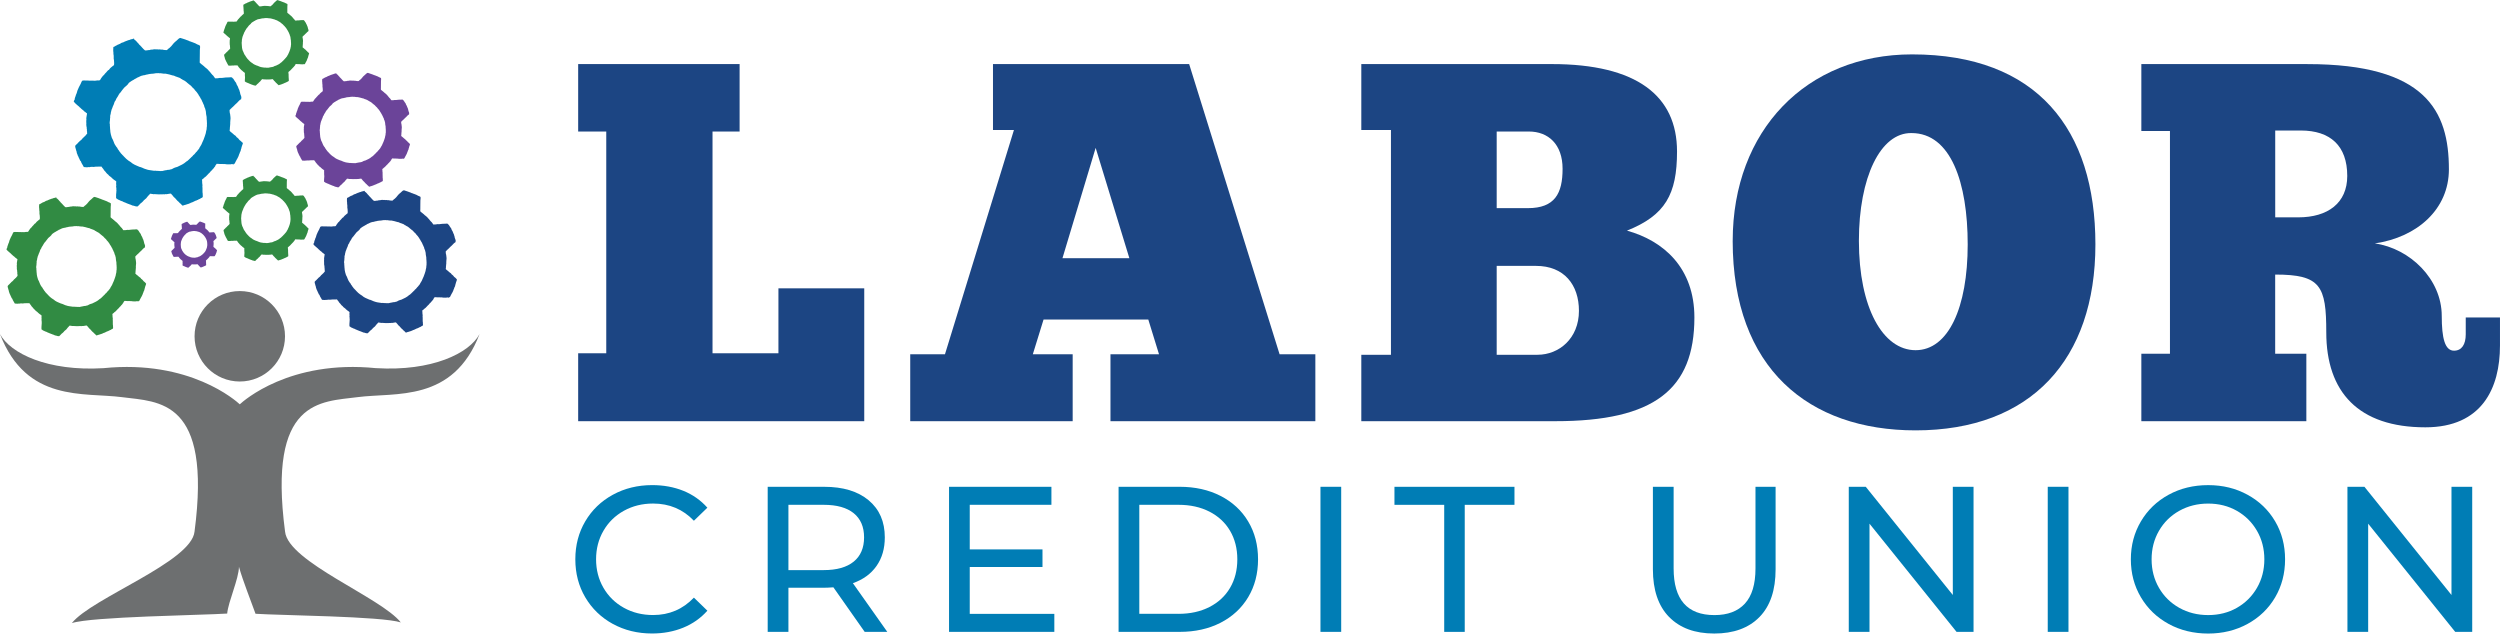 <?xml version="1.0" encoding="UTF-8"?>
<svg id="Layer_1" data-name="Layer 1" xmlns="http://www.w3.org/2000/svg" viewBox="0 0 1338.62 339.23">
  <defs>
    <style>
      .cls-1, .cls-2, .cls-3, .cls-4 {
        fill-rule: evenodd;
      }

      .cls-1, .cls-5 {
        fill: #007db5;
      }

      .cls-2 {
        fill: #318b43;
      }

      .cls-6 {
        fill: #6d6f70;
      }

      .cls-7, .cls-3 {
        fill: #1c4583;
      }

      .cls-4 {
        fill: #6b4499;
      }
    </style>
  </defs>
  <path class="cls-2" d="m62.45,144.42c-.03.12-.05.24-.08.37.03.58-.12,1.61-.31,2.03-.06.14-.06.52-.11.68-.11.38-.23.8-.39,1.24-.41,1.16-.74,2.17-1.31,3.23-.03.09-.05.17-.08.26-.04.04-.07.08-.11.12,0,.05,0,.11-.01.16-.31.53-.67,1.11-.95,1.56-.09.14-.02.2-.08.31-.06.1-.2.18-.24.22-.08.08-.16.27-.2.34-.05.09-.18.14-.23.22-.15.2-.27.45-.43.6-.02.02-.14.05-.14.05-.29.4-.54.68-.87,1.06-.19.22-.68.45-.73.73-.03.02-.03.02-.08.03v.07c-.1,0-1,.94-1.01.99-.01,0-.03.02-.04.03v-.05h-.03c-.11.3-.63.56-.69.78,0-.02,0-.05-.01-.07-.04.04-.05.05-.11.04-.01.05-.03.09-.04.14-.12.14-.81.64-.95.64,0,0,.02.02.03.03-1.14,1.04-2.39,1.56-3.92,2.29-.19.09-.91.26-.91.26-.08.1-.36.12-.46.18-.35.18-.7.33-1,.54-.17.12-.48.07-.69.16.05-.01-.42.14-.49.14-.03,0-.77.04-.85.07-.07.03-.45.17-.53.15-.03-.04-.01,0-.05-.01-.02,0-.73.09-.92.18-.27.11-.61.13-.91.2-.05-.03-.2-.08-.26-.07-.19.06-.44.09-.6.05-.26-.07-.53-.1-.81-.04,0-.01.02-.03.03-.04-.36.02-.99,0-1.22-.08-.2.01-.4.03-.6.04-.42-.12-1.44-.16-1.84-.27-.26-.07-.72-.05-.92-.2-.06,0-.03,0-.08.04-.08-.1-.43-.12-.53-.16-.05-.04-.11-.08-.16-.12-.04.02-.21,0-.3-.03-.5-.21-1.04-.37-1.56-.66,0,0-.26-.1-.32-.09-.02-.04,0,0-.01-.07-.03,0-.05,0-.08.01-.03-.01-.03,0-.03-.04-.55.01-1.16-.45-1.83-.66-.68-.22-1.26-.61-1.89-.97-.26-.15-.49-.44-.74-.6-.77-.47-1.43-.9-2.03-1.46-.42-.39-.76-.71-1.08-1.08-.08-.09-.37-.37-.38-.45-.13.01-.28-.31-.41-.41-.36-.27-.64-.68-.95-1.15-.09-.09-.18-.19-.27-.28-.04-.09-.08-.19-.12-.28-.16-.23-.37-.45-.53-.68-.09-.12-.12-.34-.22-.5-.11-.18-.3-.32-.41-.47-.24-.33-.42-.65-.65-1-.35-.55-.56-1.44-.88-2.08-.14-.29-.35-.58-.47-.89-.17-.44-.27-.99-.42-1.42-.15-.42-.11-.84-.24-1.2,0-.16-.02-.32-.03-.49-.13-.55-.07-1.13-.14-1.61-.02-.27-.05-.53-.07-.8,0-.14,0-.27.01-.41-.09-.32-.15-.72-.09-1.04.05-.32.09-.63.14-.95.04-.24-.01-.63.04-.88.02-.11.09-.26.05-.42-.1-.51.12-1,.24-1.51,0-.13.02-.25.03-.38.18-.44.16-.87.34-1.37.06-.16.17-.34.23-.51.24-.66.44-1.29.74-1.83-.03-.04.31-1,.35-1.1.12-.25.32-.45.46-.68.1-.24.2-.48.3-.72.25-.47.59-.95.87-1.35.06-.09.03-.2.09-.28.11-.16.25-.29.35-.46.04-.07.04-.16.09-.24.1-.15.31-.25.42-.41.53-.76,1.08-1.48,1.66-2.15.31-.35.7-.56,1.03-.89.23-.23.45-.45.68-.68-.04-.03,0-.04.01-.05.21-.25.28-.53.58-.69.32-.17.56-.42.85-.6.27-.16.54-.28.78-.46.12-.09.5-.17.47-.32.14-.02.65-.25.7-.38,0,.01.02.03.03.04.15-.12.57-.29.61-.46.02.02.04.04.05.05.24-.1.47-.16.64-.3.02-.05.84-.31.95-.45.03.06.41-.1.42-.16.07.03.53-.02.6-.14.1-.03.33.03.57-.05.56-.19,1.21-.33,1.79-.41,0-.02-.02-.05-.03-.07.06,0,.13.05.2.03.05-.03.03-.01.03-.07.04.02.02,0,.03.04.09-.01.46-.05.57-.11.06,0,.12.02.18.03.09-.03.13-.09.26-.09,0,.01-.02.03-.03.04.25-.08.6.01.84-.05.35-.1.85-.12,1.26-.2.33-.07.67.09.93-.05.15.11,1.22.13,1.34.05.08.02.04.04.08.08.04,0,.07,0,.11-.01.3.04.6.08.91.12.06-.03.78-.01.96.03,1.04.23,2.07.42,3.02.76.16.06.49.05.61.11.28.13.6.29.88.41.13.05.26.03.38.14.06-.01.05-.02.08-.04.15.19.64.26.91.37.2.08.58.26.76.41.04.04.07.1.12.14.06.03.15.09.19.11.02,0,.05-.02.07-.03.3.32.99.56,1.41.81.28.16.6.4.84.62.06.07.13.14.19.2.3.16.52.47.83.68.27.19.53.39.78.6.27.22.56.61.81.89.22.25.59.44.77.72.08.11.14.29.24.38.5.47,1.12,1.24,1.54,1.92.12.19.16.39.28.55.05.07.19.16.22.2.06.09.1.39.19.46.04.03.09-.02.11.03v.12c.03.08.13.15.18.22.03.09.06.19.09.28.47.47.59,1.31.99,1.87.02.09.05.19.07.28.02,0,.05.02.07.03-.02.01.05.24.07.27.02,0,.05,0,.07.01,0,.05,0,.09.01.14.03.05.11.1.14.16.06.16.02.26.12.39.04.18.07.35.11.53.13.17.24.44.31.65.16.45.21.96.34,1.33-.07.18.05.47.09.7,0,.09-.02.19-.03.28.1.46.18,1.05.27,1.47,0,.33.02.66.03.99.09.27.05.95.09,1.33.03.27.06.75,0,1.15-.02.15.05.42.01.55h0Zm15.64,7.25c-.37-.51-.7-.68-1.2-1.1-.2-.17-.32-.46-.49-.62-.14-.14-.3-.27-.45-.41-.11-.1-.3-.15-.38-.27-.15-.25-.29-.46-.5-.64-.16-.1-.32-.21-.49-.31-.37-.33-.75-.7-1.14-1-.24-.19-.44-.27-.64-.5-.02-.04,0,0,.01-.04-.13,0-.3-.22-.32-.31-.04-.13.08-.59.09-.78.02-.25-.04-.56.04-.84.08-.29.03-.76.09-1.1.02-.12.04-.23.05-.35-.02-.17-.07-.39-.03-.58.07-.3,0-.8.07-1.01.09-.3.09-1.1.04-1.42-.05-.28-.13-1.29-.16-1.35-.18-.34-.25-1.42-.23-1.74.23-.15.46-.45.61-.65.04,0,.07-.02.11-.03.15-.11.27-.33.35-.43h.08c.19-.18.38-.36.57-.54.29-.26.54-.58.83-.84.46-.42,1-.85,1.39-1.37.22-.29.64-.61.95-.81.06-.04.17-.07.23-.15.09-.12.04-.31.03-.41.01-.03,0,0,.04-.01-.02-.02-.04-.05-.05-.07,0-.08.01-.09.08-.11.12-.27-.36-1.42-.46-1.65-.1-.25-.07-.65-.18-.89-.02-.02-.04-.05-.05-.07-.03-.13-.06-.25-.09-.38.03-.23-.3-.84-.45-1.11-.14-.25-.18-.56-.31-.85-.14-.31-.39-.67-.54-.95-.13-.23-.12-.52-.26-.73-.14-.23-.37-.43-.51-.66-.25-.41-.45-.79-.72-1.15-.1-.13-.29-.16-.37-.28-.09-.03-.09-.09-.09-.2-.29-.22-.78-.12-1.03-.16,0,.01,0,.03.01.04-.28.05-.74.02-1.1.04-.17.01-.76.03-.76.03-.06.05-1.41.18-1.8.2-.36.02-.55-.07-.83-.03-.4.07-1.32.25-1.54.16-.1.06-.51.03-.58-.01-.06-.04-.13-.11-.18-.2,0-.01.02-.03.03-.04-.3-.27-.36-.54-.62-.85-.15-.18-.34-.28-.49-.46-.25-.3-.45-.56-.73-.85-.06-.09-.12-.19-.18-.28-.36-.31-.71-.72-1-1.1-.29-.37-.94-.75-1.33-1.1-.18-.16-.32-.37-.51-.51-.25-.18-.49-.31-.68-.55-.01.04-.24-.15-.27-.18-.27-.23-.54-.47-.81-.7-.11-.08.02-1.15-.01-1.28v-.57c0-.49,0-.98.01-1.47.07-.73-.04-1.64.03-2.39.05-.6.18-1.24.04-1.87-.2-.03-.39-.22-.55-.31-.22-.12-.39-.12-.62-.23-.31-.15-.62-.37-.95-.51-.44-.19-.71-.22-1.15-.45-.05.04-.71-.24-.81-.31-.08.09-1.03-.37-1.1-.42-.22-.16-1.24-.33-1.33-.53-.03.01-.05.03-.08.04-.14-.11-.61-.25-.7-.24-.02-.02-.02,0-.01-.03-.12-.11-1.14-.26-1.19-.42-.12.02-.44.04-.57.11-.52.27-.87.8-1.33,1.14-.87.64-1.68,1.57-2.31,2.42-.28.27-.56.54-.84.81-.09.07-.21.1-.26.15-.25.24-.54.52-.78.72-.18.14-.63-.04-.97,0-.11.01-.73-.05-.91-.16,0,0-.62-.01-.81-.03-.05,0-.64-.09-.64-.09-.16.13-.82.02-1.06-.03-.03.01-.54.04-.54.04-.1-.02-.21-.05-.31-.07-.41.05-.86,0-1.24.16-.08-.04-.72.01-.87.05-.12.03-.17.1-.28.14-.19,0-.39.02-.58.03-.56.15-1.12.15-1.45.15-.05-.03-.07-.04-.08-.11-.02.01-.04.03-.05.04.01-.04-.63-.55-.77-.72-.03-.03-.2-.32-.26-.28,0,.04-.02-.02-.03-.03-.18-.24-.41-.43-.6-.68-.02-.02-.21-.14-.19-.18-.03-.17-.59-.51-.74-.74-.07-.11-.09-.18-.15-.3-.08-.05-.15-.11-.23-.16-.12-.1-.23-.26-.34-.38-.08-.11-.16-.22-.24-.32-.24-.17-.55-.49-.7-.7-.05-.02-.11-.04-.16-.05-.1-.07-.15-.18-.28-.23-.02-.1-.04-.2-.05-.3-.06-.04-.13-.07-.19-.11-.22,0-.36.14-.54.2-.24.09-.41.02-.72.12-.18.06-.34.18-.54.24-.1-.04-.93.25-1.06.31-.06.03-.12.12-.22.11-.19-.02-.51.15-.73.28,0,0-.02,0-.03.01-.2.02-.52.19-.68.31-.1.07-.61.17-.8.24-.25.09-.49.25-.68.42-.04-.04-.66.28-.73.32-.09.02-.19.04-.28.05-.4.35-1.03.49-1.43.84-.03-.03-.31.1-.38.18-.04-.01-.07-.03-.11-.04-.03.06-.02.04.01.09-.05.05-.1.09-.15.14.03.13.05.66-.04.8.05.05.03.36.03.46,0,.09,0,.19-.01.28.03.08.12.81.11.99,0,.12-.02.23-.03.35.04.26.08.51.12.77.05.3-.03.6.01.88,0,.13,0,.25-.01.38.06.2.13.68.14.84,0,.52.21,1.79-.04,2.2-.06.1-.23.15-.35.23-.22.14-.39.36-.61.51-.37.26-.78.67-1.04,1.01-.03.07-.06.14-.09.22-.17.13-.45.23-.55.32v.07c-.06.09-.18.1-.23.16-.04.04-.03.11-.07.15-.12.13-.29.23-.37.42-.03,0-.05,0-.08.01v.07c-.07.05-.11.17-.23.19,0,.01.02.03.03.04-.1-.02-.28.28-.39.38-.14.12-.24.33-.39.51-.2.25-.67.42-.7.78-.02,0-.04,0-.05-.01-.14.16-.91,1.23-.93,1.42-.01,0-.03-.02-.04-.03,0,.03,0,.02.01.05-.43.39-.84.08-1.45.22-.3.07-.81.16-1.07.11-.24-.01-.48-.03-.72-.04-.28.06-.53-.02-.73,0-.51.04-.97.02-1.29-.03-.49-.08-.84.04-1.19-.01-.15-.02-.56-.07-.64-.04-.24.1-.58-.03-.77.11-.41.29-.52,1.01-.78,1.45-.55.92-.96,1.86-1.39,2.88-.16.39-.18.74-.34,1.18-.12.32-.3.65-.41.93-.02.06,0,.2-.03.23-.18.27-.34.96-.45,1.3v.31c-.1.27-.44.65-.43.97.21.21.37.49.58.69.62.59,1.18,1.09,1.85,1.61.09.07.16.21.23.3.06.07.19.08.26.15.19.19.3.39.53.53.21.13.35.32.54.45.07.05.13.03.19.08-.03.02.01.04.03.05.16.15.29.38.47.5.13.08.29.15.43.24.12.07.19.25.3.32.13.09.36.16.45.3.07.07-.03.47-.07.61-.09.36-.12.91-.22,1.38-.04.19.04.49-.03.62.03.04.03.05.08.07-.06.26-.03.51-.12.7.02.01.04.03.05.04-.02.1,0,.22-.04.34,0,.14.03.13.09.19-.03.05-.02.06-.08.09.07.16,0,.45.07.62-.02.01-.04.03-.05.04.01.28.06,1.25.2,1.47-.09.11.08,1.1.12,1.26-.03,0-.05.02-.08.03.02.04.04.07.05.11-.01,0-.03-.02-.04-.03-.03.23.04.37.11.57-.07.18.02.65.04.85-.05.03-.7.74-.7.83-.05.07-.27.16-.23.27-.03.03-.22.15-.26.15-.11.11-.18.26-.3.35-.13.1-.29.16-.39.28-.27.31-.47.69-.8.93-.32.24-.7.49-.93.81,0,0,.02.02.03.03-.12-.02-.65.66-.8.8-.28.25-.8.66-.93,1-.06.14.14.95.2,1.1h0c0,.08.16.6.22.76-.04.08.13.5.2.55,0,.03,0,.06-.01.09-.02.08.12.63.15.72.09.28.36.6.27.85.03,0,.05.02.08.03.06.14.08.34.23.39-.02,0-.04.02-.05.03,0,.04.02.07.03.11.05.02.02.02.05,0,0,0,.31.74.32.8-.01,0-.03,0-.04-.01.04.08.17.17.19.22.08.19.15.5.28.72.07.11.18.18.23.31.05,0,.01,0,.05-.03h.01c.03.17.12.27.19.38-.01.01.13.42.14.43.24.4.5.84.73,1.26.07.12.28.59.37.64.2.1.46-.03.7.05.39.13,1.11.02,1.47-.04.11-.02.38.08.51.04.03-.03.05-.05.08-.08.11-.05.43-.03.54-.05.19-.04.58,0,.69.03.29.07.78-.06,1.11-.09.17-.02.21.03.32-.05.13.09.27.04.43.05.01-.02.03-.05.04-.07.15.13.33-.02.54.03.39.08.89-.05,1.35-.03.22.39.51.7.78,1.03.14.22.28.44.42.66.18.19.36.38.54.57.26.33.51.7.81.99.04.02,0,0,.04-.01.11.16.28.25.43.38.14.12.21.34.37.45.35.24.68.55,1.01.76.06.08.12.15.18.23.31.22.57.5.88.74.36.29.84.49,1.11.84-.1.35-.09,1.53,0,1.8-.06.12-.1.38-.07.53.04.19.12.57.11.72,0,.08-.01.47-.01.47.02.13.04.26.05.39-.08.33-.02.77-.08,1.1-.15.83-.03,1.56-.08,2.37.1.13.2.12.35.2.08.07.15.14.23.22.15.11.35.21.5.3.09.05.21.03.27.08.29.24.79.35,1.15.51.05.02.18.02.2.04.58.43,1.45.57,2.06.93h.01s.07.05.09.05c.01,0,.11-.04.11-.04.04.01.03.08.05.09.28.21.59.09.78.31.06-.02.03,0,.05-.04.13.14.37.25.57.18-.02.06,0,.04-.05.07h0c.06.02.06,0,.11-.03.04.04.03.01.03.07.28.15.62.25.89.37.04.02.26,0,.26,0,.4.19,1.44.48,1.97.3,0-.03.01-.19.01-.19.06-.01.12-.03.18-.04.12-.09.15-.23.3-.34.27-.2.45-.52.7-.74.19-.17.39-.3.6-.45.34-.25.66-.72.96-1.06.08-.09.17-.08.27-.15.05-.06.1-.13.15-.19.13-.13.32-.2.45-.34.32-.35.57-.69.85-1.07.2-.28.74-.65.87-.96.17-.13.73,0,.99.08.08.02.16-.03.2-.01.07.02.2.11.27.09.81-.11,1.83.12,2.71.09.06,0,.04.02.07-.04.03.03,1.49.03,1.8-.03.25-.05.51.13.72-.05.72.16,1.58-.25,2.52-.24.18.28.52.5.72.8.32.47.72.94,1.19,1.26.07.09.14.18.22.27.26.29.54.55.78.87.05.06.34.31.41.35.04,0,.08.02.12.03,0,.02,0,.04-.01.05.1.16.38.43.53.57.17.17.46.3.6.5.13.2.37.46.57.58.19.11.35-.08.5-.08.1,0,.14-.07.2-.09.32-.11.67-.13.96-.26.03-.03.02-.01.03-.07.01.02.03.04.04.05.15-.11.47-.21.65-.2,0-.02,0-.05.01-.07.13-.03.49-.02.58-.2.05,0,.09-.01.19-.03,0-.06-.03-.02.01-.05.03.03.02.05.09.03.15-.05.31-.2.47-.28.16-.09.38-.06.55-.16.43-.25.9-.36,1.31-.64.17-.12.58-.17.73-.24.05-.03.12-.13.16-.15.04-.02.17-.01.22-.03.16-.05.33-.19.46-.28.2-.16.75-.17.8-.42.25-.18.73-.22.89-.5.04-.13.08-.26.12-.39-.02-.18-.02-.48-.05-.66,0-.12,0-.24.01-.37-.23-1.01-.01-2.28-.16-3.5.02-.11.04-.23.05-.34-.05-.35-.09-.69-.14-1.04.06-.15-.08-1.45-.09-1.5.33-.24.55-.39.83-.64.01-.04.03-.07.04-.11.42-.37.92-.6,1.24-1.07.12-.18.54-.43.55-.65,0,.02,0,.05.01.07.1-.03.17-.12.15-.19.11,0,.82-.77.91-.91.03-.04.04-.02,0-.05.03-.07,0-.04.07-.03.02-.05,0,0,0-.05.22-.22.45-.36.65-.6.11-.12.16-.29.31-.37-.02-.05,0-.02-.04-.04.18-.1.58-.49.66-.69.02-.04-.05-.09,0-.15.05-.02.11-.04.16-.05.06-.06.24-.34.3-.43.06-.11.06-.31.16-.42.12-.12.42-.45.47-.61.51.04,1.07.01,1.49.09.41.08.96-.11,1.35.03.03-.03,0,0,.01-.04.14.04.31.02.41.07.04-.04.09-.07.18-.05.34.08,1.24.12,1.31.19.02-.03.04-.05.05-.08.41.15.84-.02,1.35.04.11-.03.23-.05.34-.08.31-.07.66-.04.8.18.2-.01.22-.21.26-.32.13-.04.28.01.38-.04.03-.02.34-.71.41-.83.34-.57.58-1.18.91-1.65.11-.17.32-.78.42-.83-.02-.02-.04-.05-.05-.07.15-.16.21-.35.28-.62,0-.04-.02-.07-.03-.11.05-.05.09-.09.14-.14.15-.3.19-.62.32-.92.06-.13.19-.29.24-.43.08-.19.17-.63.19-.77l-.03-.08c.07-.11.15-.25.2-.39v-.2c.08-.28.16-.55.24-.83.05-.12.47-1.18.43-1.3-.05-.15-.15-.17-.22-.26h0Z"/>
  <g>
    <path class="cls-6" d="m201.36,197.13c-46.19-4.68-71.04,17.57-72.97,19.36-1.92-1.79-26.77-24.04-72.97-19.36-29.85,1.83-49.95-7.92-55.43-18.28,14.16,36.85,44.96,31.14,65.35,33.81,19.71,2.58,48.16.91,38.82,71.98-1.62,16.25-55.13,35.6-65.69,49,10.44-3.48,70.12-4.24,83.17-5.11.62-6.53,6.25-18.59,6.32-25.17.05-4-.93-3.08.16.74,1.96,6.9,6.28,17.78,8.7,24.54,12.62.87,67.79,1.31,77.79,4.64-10.56-13.4-60.36-32.41-61.98-48.65-9.34-71.07,19.11-69.4,38.82-71.98,20.39-2.67,51.19,3.05,65.35-33.81-5.48,10.36-25.58,20.1-55.43,18.28Z"/>
    <path class="cls-6" d="m152.61,180.06c0,13.38-10.84,24.22-24.22,24.22s-24.21-10.84-24.21-24.22,10.84-24.21,24.21-24.21,24.22,10.84,24.22,24.21h0Z"/>
  </g>
  <path class="cls-3" d="m228.38,141.93c-.03.12-.06.25-.08.37.03.59-.13,1.65-.32,2.08-.07.15-.06.54-.11.69-.11.39-.24.82-.4,1.28-.42,1.19-.76,2.23-1.35,3.32-.03.09-.06.18-.08.26-.04.04-.07.08-.11.12,0,.06,0,.11-.01.17-.32.54-.68,1.14-.97,1.6-.09.14-.02.2-.08.32-.06.1-.21.18-.25.22-.08.08-.17.28-.21.35-.05.09-.18.14-.24.22-.15.21-.28.47-.44.61-.02.02-.14.06-.14.06-.3.41-.55.7-.89,1.08-.19.22-.7.46-.75.75-.03.02-.03.02-.08.03v.07c-.1,0-1.03.96-1.04,1.01-.01,0-.03.02-.04.03v-.06h-.03c-.11.3-.65.58-.71.81,0-.02,0-.05-.01-.07-.04.04-.05.05-.11.04-.01.05-.03.09-.04.14-.13.15-.84.65-.97.65,0,0,.02.02.03.03-1.17,1.07-2.45,1.6-4.03,2.35-.19.09-.93.26-.93.26-.09.11-.37.12-.47.18-.36.19-.72.34-1.03.56-.18.13-.49.07-.71.17.06-.01-.43.15-.5.14-.03,0-.79.04-.87.07-.08.03-.46.17-.54.15-.03-.04-.01,0-.06-.01-.03,0-.75.1-.94.18-.27.12-.63.14-.93.21-.05-.03-.2-.09-.26-.07-.19.06-.45.1-.61.06-.27-.07-.54-.1-.83-.04,0-.01.02-.03.03-.04-.37.02-1.02,0-1.25-.08-.2.01-.41.03-.61.04-.44-.12-1.47-.16-1.89-.28-.27-.07-.74-.05-.94-.21-.06,0-.03,0-.08.04-.08-.1-.44-.12-.54-.17-.06-.04-.11-.08-.17-.12-.05.02-.22,0-.31-.03-.51-.22-1.07-.38-1.6-.68,0,0-.27-.11-.33-.1-.02-.04,0,0-.01-.07-.03,0-.06,0-.08.01-.03-.01-.03,0-.03-.04-.57.01-1.19-.46-1.87-.68-.7-.23-1.3-.63-1.94-1-.27-.16-.5-.45-.76-.61-.79-.49-1.47-.93-2.08-1.5-.43-.4-.78-.73-1.11-1.11-.08-.09-.38-.38-.39-.46-.13.01-.29-.32-.42-.42-.37-.28-.66-.7-.97-1.18-.09-.1-.19-.19-.28-.29-.04-.1-.08-.19-.12-.29-.16-.23-.38-.46-.54-.69-.09-.13-.12-.35-.22-.51-.12-.19-.31-.33-.42-.49-.24-.34-.44-.66-.67-1.03-.36-.56-.57-1.48-.9-2.14-.15-.29-.36-.6-.49-.92-.18-.46-.27-1.02-.43-1.46-.15-.43-.11-.86-.25-1.24,0-.17-.02-.33-.03-.5-.14-.57-.07-1.17-.14-1.65-.02-.27-.05-.55-.07-.82,0-.14,0-.28.01-.42-.09-.33-.15-.74-.1-1.07.05-.32.09-.65.14-.97.04-.25-.01-.65.04-.9.02-.11.09-.26.06-.43-.11-.53.12-1.03.25-1.56,0-.13.02-.26.03-.39.19-.46.17-.89.35-1.4.06-.17.17-.35.24-.53.24-.68.45-1.33.76-1.87-.03-.04.32-1.03.36-1.12.12-.26.33-.46.47-.69.1-.25.2-.49.31-.74.26-.48.61-.97.89-1.39.07-.1.03-.2.1-.29.12-.17.26-.3.36-.47.04-.07.04-.16.1-.25.1-.16.32-.26.43-.42.54-.78,1.11-1.52,1.71-2.21.32-.36.72-.58,1.06-.92.23-.23.46-.46.69-.69-.04-.03,0-.04.01-.06.22-.25.29-.54.6-.71.33-.18.57-.43.87-.61.27-.17.56-.29.81-.47.12-.09.52-.18.49-.33.15-.02.67-.26.72-.39,0,.01.02.03.03.04.15-.13.59-.3.62-.47.02.02.04.04.06.06.24-.1.48-.16.65-.31.02-.05.86-.32.97-.46.03.06.42-.11.43-.17.07.03.54-.02.61-.14.1-.03.34.03.58-.06.57-.19,1.24-.34,1.83-.42,0-.02-.02-.05-.03-.07.06,0,.13.05.21.03.05-.03.04-.01.03-.07.04.02.02,0,.03.04.1-.01.48-.05.58-.11.06,0,.12.02.18.03.09-.03.14-.09.26-.1,0,.01-.02.03-.03.04.26-.08.61.01.86-.06.36-.1.87-.12,1.29-.21.34-.07.69.09.96-.06.15.11,1.25.13,1.37.06.08.02.04.04.08.08.04,0,.07,0,.11-.01.31.04.62.08.93.12.06-.03.81-.01.99.03,1.07.23,2.12.43,3.1.78.17.06.51.06.62.11.29.13.62.3.9.42.13.05.26.03.39.14.06-.01.05-.02.08-.04.15.19.65.27.93.37.2.08.6.26.78.42.05.04.07.11.12.14.06.03.15.09.19.11.02,0,.05-.02.07-.03.31.32,1.02.58,1.44.83.28.17.62.42.86.64.06.07.13.14.19.21.3.17.54.48.85.69.28.19.54.4.81.61.27.22.58.63.83.92.23.26.6.45.79.74.08.12.15.29.25.39.52.48,1.15,1.27,1.58,1.97.12.2.17.4.29.57.05.07.19.16.22.21.07.09.1.4.19.47.04.03.09-.02.11.03v.12c.03.08.13.15.18.22.03.1.06.19.1.29.49.48.6,1.34,1.01,1.92.02.1.05.19.07.29.02,0,.05.02.07.03-.02.01.05.25.07.28.02,0,.05,0,.07.01,0,.05,0,.09.01.14.03.05.11.1.14.17.07.16.02.27.12.4.04.18.07.36.11.54.13.18.24.45.32.67.17.47.21.98.35,1.36-.07.19.06.48.1.72,0,.1-.02.19-.03.29.11.48.19,1.08.28,1.51,0,.34.02.68.03,1.01.1.27.05.97.1,1.36.03.28.06.77,0,1.18-.02.16.05.43.01.57h0Zm16.05,7.44c-.38-.53-.72-.7-1.24-1.12-.21-.17-.33-.47-.5-.64-.15-.14-.31-.28-.46-.42-.11-.1-.31-.15-.39-.28-.16-.25-.3-.47-.51-.65-.17-.11-.33-.21-.5-.32-.38-.34-.77-.72-1.17-1.03-.25-.19-.45-.28-.65-.51-.02-.04,0,0,.01-.04-.13,0-.3-.23-.33-.32-.04-.13.08-.6.1-.81.02-.26-.04-.58.04-.86.08-.3.03-.78.1-1.12.02-.12.04-.24.06-.36-.02-.18-.08-.4-.03-.6.08-.31,0-.82.07-1.04.1-.31.1-1.13.04-1.46-.05-.29-.13-1.32-.17-1.39-.19-.35-.26-1.45-.24-1.79.24-.16.47-.46.62-.67.04,0,.07-.02.11-.03.15-.11.28-.34.36-.44h.08c.2-.18.39-.37.58-.56.29-.27.55-.59.85-.86.47-.43,1.02-.87,1.43-1.4.23-.3.66-.63.97-.83.06-.04.18-.07.24-.15.1-.12.04-.32.03-.42.01-.03,0,0,.04-.01-.02-.02-.04-.05-.06-.07,0-.08.01-.09.08-.11.13-.27-.37-1.46-.47-1.69-.11-.26-.07-.67-.18-.92-.02-.02-.04-.05-.06-.07-.03-.13-.06-.26-.1-.39.03-.23-.31-.86-.46-1.14-.14-.26-.19-.58-.32-.87-.14-.32-.4-.69-.56-.97-.13-.24-.13-.53-.26-.75-.15-.23-.38-.44-.53-.68-.26-.42-.47-.81-.74-1.18-.1-.14-.3-.16-.37-.29-.09-.03-.09-.09-.1-.21-.3-.22-.8-.13-1.06-.17,0,.01,0,.03.01.04-.29.05-.76.02-1.12.04-.17.01-.78.03-.78.03-.07.05-1.44.18-1.85.21-.37.02-.56-.08-.85-.03-.41.07-1.35.26-1.58.17-.11.06-.53.03-.6-.01-.06-.04-.14-.12-.18-.21,0-.01.02-.03.03-.04-.31-.28-.37-.55-.64-.87-.16-.19-.34-.29-.5-.47-.26-.31-.47-.58-.75-.87-.06-.1-.12-.19-.18-.29-.37-.32-.73-.74-1.03-1.12-.3-.38-.96-.77-1.36-1.12-.18-.16-.33-.38-.53-.53-.26-.18-.51-.32-.69-.57-.02.04-.24-.16-.28-.18-.28-.24-.56-.48-.83-.72-.11-.08.02-1.18-.01-1.32v-.58c0-.5,0-1.01.01-1.51.07-.75-.04-1.68.03-2.46.05-.61.19-1.27.04-1.92-.21-.03-.4-.23-.57-.32-.23-.12-.4-.12-.64-.24-.32-.15-.64-.38-.97-.53-.45-.2-.73-.23-1.18-.46-.05.04-.73-.25-.83-.32-.08.09-1.06-.38-1.12-.43-.22-.17-1.28-.34-1.36-.54-.03.01-.06.03-.08.04-.14-.11-.62-.26-.72-.25-.02-.02-.02,0-.01-.03-.12-.11-1.17-.27-1.22-.43-.13.02-.45.04-.58.11-.53.28-.89.82-1.36,1.17-.89.66-1.73,1.61-2.37,2.49-.29.28-.57.56-.86.83-.09.07-.21.1-.26.15-.25.24-.55.54-.81.74-.19.15-.65-.04-1,0-.11.01-.74-.05-.93-.17,0,0-.63-.01-.83-.03-.05,0-.65-.1-.65-.1-.17.13-.85.03-1.08-.03-.03.01-.56.04-.56.04-.11-.02-.21-.05-.32-.07-.42.05-.88,0-1.28.17-.08-.04-.74.02-.89.06-.12.03-.17.1-.29.14-.2,0-.4.02-.6.03-.58.15-1.15.15-1.49.15-.05-.03-.07-.04-.08-.11-.02.01-.04.03-.06.04.01-.04-.65-.56-.79-.74-.03-.03-.21-.33-.26-.29,0,.04-.02-.02-.03-.03-.19-.25-.42-.45-.61-.69-.02-.02-.22-.14-.19-.18-.03-.17-.6-.53-.76-.76-.07-.11-.09-.18-.15-.31-.08-.06-.16-.11-.24-.17-.13-.1-.24-.27-.35-.39-.08-.11-.17-.22-.25-.33-.25-.18-.57-.5-.72-.72-.06-.02-.11-.04-.17-.06-.1-.07-.15-.19-.29-.24-.02-.1-.04-.2-.06-.31-.06-.04-.13-.07-.19-.11-.23.01-.37.14-.56.21-.24.09-.42.02-.74.12-.18.06-.35.18-.56.25-.1-.04-.95.26-1.08.32-.06.03-.12.12-.22.11-.2-.03-.52.16-.75.29,0,0-.02,0-.03.01-.21.02-.53.2-.69.32-.1.08-.62.18-.82.25-.25.09-.51.26-.69.43-.04-.04-.68.29-.75.33-.1.02-.19.04-.29.06-.41.36-1.06.5-1.47.86-.03-.03-.32.1-.39.18-.04-.01-.07-.03-.11-.04-.03.06-.02.04.01.1-.05.05-.1.09-.15.14.04.14.05.67-.04.82.06.05.03.37.03.47,0,.1,0,.19-.01.29.03.08.13.84.11,1.01,0,.12-.02.24-.03.36.04.26.08.53.12.79.06.3-.03.62.01.9,0,.13,0,.26-.01.39.06.2.14.7.14.86,0,.53.21,1.84-.04,2.26-.06.1-.24.16-.36.24-.22.14-.4.37-.62.53-.38.27-.8.69-1.07,1.04-.03.07-.06.15-.1.22-.18.13-.47.24-.57.33v.07c-.06.1-.18.1-.24.17-.04.04-.03.11-.07.15-.12.14-.3.24-.37.43-.03,0-.06,0-.08.01v.07c-.07.05-.11.17-.24.19,0,.01.02.03.03.04-.1-.02-.29.29-.4.39-.15.13-.25.34-.4.53-.21.26-.68.43-.72.81-.02,0-.04,0-.06-.01-.14.17-.94,1.27-.96,1.46-.01,0-.03-.02-.04-.03,0,.04,0,.02.01.06-.44.4-.86.08-1.49.22-.31.07-.83.16-1.1.11-.25-.01-.49-.03-.74-.04-.29.06-.54-.02-.75,0-.52.04-1,.03-1.32-.03-.5-.08-.86.04-1.22-.01-.16-.02-.57-.07-.65-.04-.25.1-.59-.03-.79.11-.42.3-.54,1.04-.81,1.49-.56.94-.98,1.91-1.43,2.96-.17.4-.18.76-.35,1.21-.12.32-.31.66-.42.96-.02.07,0,.2-.03.24-.19.28-.35.98-.46,1.33v.32c-.11.28-.45.67-.44,1,.22.21.37.5.6.71.64.6,1.21,1.12,1.9,1.65.09.07.16.21.24.31.06.08.2.08.26.15.19.19.3.4.54.54.21.13.36.33.56.46.07.05.14.03.19.08-.03.03.01.04.03.06.16.15.3.39.49.51.13.09.3.16.44.25.12.08.19.25.31.33.14.09.37.17.46.31.07.07-.03.48-.07.62-.1.37-.12.93-.22,1.42-.04.2.04.5-.03.64.03.04.03.05.08.07-.07.26-.03.52-.12.72.02.01.04.03.06.04-.03.1,0,.23-.04.35,0,.14.03.13.1.19-.03.05-.02.06-.08.1.07.16,0,.46.07.64-.02.01-.04.03-.06.04.01.29.06,1.29.21,1.51-.09.11.08,1.12.12,1.29-.03,0-.06.02-.08.03.02.04.04.07.06.11-.01,0-.03-.02-.04-.03-.03.23.04.38.11.58-.07.18.02.67.04.87-.06.03-.71.76-.72.85-.05.07-.28.16-.24.28-.03.03-.22.15-.26.15-.11.11-.18.26-.31.36-.13.1-.3.17-.4.29-.28.32-.49.71-.82.96-.33.25-.72.51-.96.83,0,0,.02.02.03.03-.12-.02-.67.68-.82.82-.28.26-.82.67-.96,1.03-.06.14.14.97.21,1.12h0c0,.08.16.61.22.78-.04.08.14.51.21.57,0,.03,0,.06-.01.1-.02.08.13.65.15.74.09.29.37.61.28.87.03,0,.06.02.08.03.06.14.09.35.24.4-.02,0-.04.02-.06.03,0,.04.02.07.03.11.05.02.02.02.06,0,0,0,.32.76.33.82-.01,0-.03,0-.04-.01.04.08.18.18.19.22.08.2.15.51.29.74.07.11.19.18.24.32.05,0,.01,0,.06-.03h.01c.03.18.13.28.19.39-.01.01.13.43.14.44.24.41.51.86.75,1.29.07.12.29.61.37.65.21.11.47-.03.72.06.41.13,1.14.02,1.51-.04.12-.02.39.09.53.04l.08-.08c.11-.05.44-.03.56-.06.19-.04.6,0,.71.03.3.07.8-.06,1.14-.1.17-.02.21.03.33-.06.13.09.27.04.44.06.01-.02.03-.05.04-.07.16.14.34-.02.56.03.4.08.92-.05,1.39-.03.23.4.52.72.81,1.06.14.23.29.45.43.68.19.19.37.39.56.58.26.34.52.72.83,1.01.04.02,0,0,.04-.01.12.17.29.26.44.39.15.12.22.35.37.46.36.24.7.56,1.04.78.06.08.12.16.18.24.32.23.59.51.9.76.37.3.86.5,1.14.86-.11.36-.09,1.57,0,1.85-.06.12-.1.39-.07.54.04.19.12.58.11.74,0,.08-.01.49-.01.49.02.13.04.27.06.4-.08.34-.02.79-.08,1.12-.16.85-.04,1.6-.08,2.43.1.14.2.13.36.21.08.07.16.15.24.22.16.11.36.22.51.31.09.05.21.03.28.08.3.24.81.36,1.18.53.05.02.18.02.21.04.59.44,1.49.59,2.11.96h.01s.08.05.1.06c.01,0,.11-.04.11-.04.04.01.03.08.06.1.29.21.61.09.81.32.06-.02.03.01.06-.04.14.15.38.26.58.18-.02.06,0,.04-.06.07h0c.06.02.06,0,.11-.03.04.04.03.01.03.07.28.15.63.26.92.37.04.02.26,0,.26,0,.41.2,1.48.5,2.03.31,0-.03.01-.19.01-.19.06-.01.12-.03.18-.04.12-.09.16-.24.31-.35.28-.21.47-.53.72-.76.19-.17.4-.31.61-.46.35-.25.68-.73.99-1.08.08-.09.18-.08.28-.15.05-.06.1-.13.15-.19.14-.13.33-.21.46-.35.33-.35.59-.7.87-1.1.21-.29.76-.67.89-.99.18-.13.75,0,1.01.08.09.02.17-.03.21-.01.07.03.2.11.28.1.83-.12,1.88.12,2.78.1.06,0,.04.02.07-.04.03.03,1.53.04,1.85-.03.26-.05.52.13.74-.06.73.16,1.62-.25,2.58-.25.18.29.53.52.74.82.33.48.74.96,1.22,1.29.07.09.15.19.22.28.27.3.56.56.81.89.05.07.34.32.42.36.04,0,.08.02.12.03,0,.02,0,.04-.01.06.11.16.39.44.54.58.18.17.47.31.61.51.14.2.38.47.58.6.19.11.36-.08.51-.08.1,0,.14-.07.21-.1.33-.11.69-.13.99-.26.03-.03.02-.01.03-.07.01.02.03.04.04.06.16-.11.49-.22.67-.21,0-.02,0-.05.01-.07.13-.03.51-.02.6-.21.05,0,.09-.01.19-.03,0-.06-.03-.02.01-.06.03.03.02.05.1.03.15-.05.32-.2.49-.29.16-.09.39-.06.57-.17.45-.26.92-.37,1.35-.65.18-.12.6-.17.75-.25.06-.03.13-.13.17-.15.04-.02.18-.01.22-.03.17-.05.34-.19.47-.29.21-.16.77-.17.82-.43.26-.19.75-.23.92-.51.04-.13.08-.27.12-.4-.02-.19-.02-.49-.06-.68,0-.12,0-.25.01-.37-.23-1.04-.01-2.34-.17-3.6.02-.12.04-.23.06-.35-.05-.36-.09-.71-.14-1.07.06-.16-.08-1.48-.1-1.54.34-.25.56-.4.85-.65.01-.04.03-.07.04-.11.43-.38.95-.62,1.28-1.1.13-.18.55-.44.57-.67,0,.02,0,.05.01.07.1-.03.17-.12.15-.19.12,0,.84-.79.93-.93.03-.05.04-.02,0-.06.03-.07,0-.04.07-.03.02-.05.01,0,0-.06.22-.23.46-.37.67-.61.11-.13.16-.3.32-.37-.02-.05,0-.02-.04-.04.18-.1.6-.51.68-.71.02-.04-.05-.09,0-.15.06-.02.11-.04.17-.06.07-.07.25-.35.31-.44.07-.12.06-.32.17-.43.12-.13.43-.47.49-.62.53.04,1.1.02,1.53.1.42.08.99-.11,1.39.03.03-.03,0,0,.01-.04.14.04.31.02.42.07.04-.04.1-.08.18-.06.35.09,1.27.13,1.35.19.02-.03.04-.06.06-.08.42.15.86-.02,1.39.04.12-.03.23-.06.35-.08.32-.07.68-.05.82.18.21-.01.22-.21.26-.33.14-.04.28.01.39-.04.03-.02.35-.73.42-.85.35-.59.59-1.21.93-1.69.12-.17.33-.8.43-.85-.02-.02-.04-.05-.06-.07.15-.17.22-.35.29-.64,0-.04-.02-.07-.03-.11.05-.05.09-.09.14-.14.15-.31.19-.64.33-.94.06-.13.19-.3.25-.44.08-.19.17-.64.19-.79l-.03-.08c.07-.12.15-.26.21-.4v-.21c.08-.28.17-.56.25-.85.05-.13.48-1.21.44-1.33-.05-.16-.16-.17-.22-.26h0Z"/>
  <path class="cls-2" d="m155.54,117.9c-.02.07-.03.15-.05.22.02.36-.08.99-.19,1.25-.04.09-.04.32-.07.42-.07.24-.14.49-.24.77-.25.71-.45,1.34-.81,1.99-.02.05-.03.11-.05.16-.02.02-.04.05-.07.07,0,.03,0,.07,0,.1-.19.32-.41.68-.58.96-.05.09,0,.12-.05.19-.03.06-.13.11-.15.13-.05.05-.1.17-.12.21-.03.05-.11.09-.14.13-.09.13-.17.28-.27.37-.01.01-.08.03-.08.03-.18.25-.33.42-.53.65-.12.13-.42.28-.45.45-.02.01-.02.01-.05.02v.04c-.06,0-.61.58-.62.61,0,0-.02.01-.02.02v-.03h-.02c-.07.18-.39.35-.42.48,0-.01,0-.03,0-.04-.03.02-.03.03-.07.02,0,.03-.02.06-.02.08-.08.09-.5.39-.58.39,0,0,.01.01.02.02-.7.64-1.47.96-2.41,1.41-.12.05-.56.16-.56.16-.05.06-.22.07-.28.11-.22.11-.43.2-.62.33-.11.08-.29.04-.42.1.03,0-.26.09-.3.08-.02,0-.48.02-.52.04-.05.02-.28.1-.32.09-.02-.02,0,0-.03,0-.02,0-.45.06-.57.11-.16.07-.37.08-.56.12-.03-.02-.12-.05-.16-.04-.11.03-.27.06-.37.03-.16-.04-.32-.06-.5-.02,0,0,.01-.02.02-.02-.22.01-.61,0-.75-.05-.12,0-.24.02-.37.02-.26-.07-.88-.1-1.13-.17-.16-.04-.44-.03-.57-.12-.04,0-.02,0-.05.02-.05-.06-.26-.07-.32-.1-.03-.02-.07-.05-.1-.07-.03.01-.13,0-.18-.02-.31-.13-.64-.23-.96-.41,0,0-.16-.06-.2-.06-.01-.03,0,0,0-.04-.02,0-.03,0-.05,0-.02,0-.02,0-.02-.02-.34,0-.71-.27-1.12-.41-.42-.14-.78-.38-1.17-.6-.16-.09-.3-.27-.46-.37-.48-.29-.88-.56-1.25-.9-.26-.24-.47-.44-.67-.67-.05-.05-.23-.23-.23-.27-.08,0-.17-.19-.25-.25-.22-.17-.39-.42-.58-.71-.06-.06-.11-.12-.17-.17-.02-.06-.05-.12-.07-.17-.1-.14-.23-.28-.32-.42-.05-.08-.07-.21-.13-.31-.07-.11-.18-.2-.25-.29-.15-.2-.26-.4-.4-.62-.21-.34-.34-.89-.54-1.28-.09-.18-.22-.36-.29-.55-.11-.27-.16-.61-.26-.87-.09-.26-.07-.52-.15-.74,0-.1-.01-.2-.02-.3-.08-.34-.04-.7-.08-.99-.01-.16-.03-.33-.04-.49,0-.08,0-.17,0-.25-.06-.2-.09-.44-.06-.64.03-.19.06-.39.08-.58.02-.15,0-.39.02-.54.01-.07.05-.16.03-.26-.06-.32.07-.62.15-.93,0-.08.01-.16.02-.23.11-.27.1-.54.21-.84.04-.1.1-.21.14-.32.15-.41.27-.8.46-1.12-.02-.02.19-.62.22-.67.07-.16.2-.28.28-.42.06-.15.12-.29.18-.44.15-.29.36-.58.53-.83.04-.06.02-.12.06-.17.07-.1.16-.18.22-.28.02-.04.02-.1.06-.15.06-.09.19-.15.26-.25.33-.47.66-.91,1.02-1.32.19-.22.43-.35.63-.55.14-.14.28-.28.42-.42-.02-.02,0-.03,0-.03.13-.15.17-.33.36-.42.2-.11.34-.26.52-.37.16-.1.33-.17.48-.28.07-.05.31-.11.29-.2.09-.01.4-.15.43-.23,0,0,.01.02.02.02.09-.08.35-.18.37-.28.01.01.02.02.03.03.15-.06.29-.1.39-.18.01-.03.52-.19.58-.27.02.04.25-.06.26-.1.04.02.32-.01.37-.08.06-.02.2.02.35-.03.34-.12.75-.2,1.1-.25,0-.01-.01-.03-.02-.04.04,0,.08.03.12.02.03-.02.02,0,.02-.04.03.01,0,0,.02.02.06,0,.29-.03.35-.07.04,0,.07.01.11.02.06-.02.08-.06.16-.06,0,0-.01.02-.02.02.16-.05.37,0,.52-.03.21-.06.52-.07.77-.12.2-.04.41.05.57-.03.09.07.75.08.82.03.05.01.02.03.05.05.02,0,.04,0,.07,0,.19.02.37.05.56.07.04-.02.48,0,.59.02.64.14,1.27.26,1.86.47.1.04.3.03.37.07.17.08.37.18.54.25.08.03.16.02.23.08.04,0,.03,0,.05-.02.09.11.39.16.56.22.12.05.36.16.47.25.03.02.04.06.07.08.03.02.09.06.12.07.01,0,.03-.01.04-.02.19.19.61.35.87.5.17.1.37.25.52.38.04.04.08.08.12.12.18.1.32.29.51.42.17.12.33.24.48.37.16.13.35.38.5.55.14.15.36.27.47.44.05.07.09.18.15.23.31.29.69.76.95,1.18.07.12.1.24.17.34.03.04.12.1.13.12.04.06.06.24.12.28.02.02.05-.01.07.02v.07s.08.09.11.13c.02.06.04.12.06.17.29.29.36.8.61,1.15.01.06.03.12.04.17.01,0,.03.01.04.02,0,0,.03.15.04.17.01,0,.03,0,.04,0,0,.03,0,.06,0,.08.02.03.07.06.08.1.04.1.01.16.07.24.02.11.04.22.07.32.08.11.15.27.19.4.1.28.13.59.21.82-.04.11.03.29.06.43,0,.06-.01.12-.02.17.06.29.11.65.17.91,0,.2.01.41.02.61.06.16.03.58.06.82.02.17.04.46,0,.71-.01.09.03.26,0,.34h0Zm9.63,4.46c-.23-.32-.43-.42-.74-.67-.13-.1-.2-.28-.3-.38-.09-.09-.18-.17-.27-.25-.07-.06-.19-.09-.23-.17-.09-.15-.18-.28-.31-.39-.1-.06-.2-.13-.3-.19-.23-.2-.46-.43-.7-.62-.15-.12-.27-.17-.39-.31-.01-.02,0,0,0-.02-.08,0-.18-.14-.2-.19-.02-.08.05-.36.06-.48.01-.15-.02-.35.02-.52.05-.18.02-.47.06-.67.01-.07.02-.14.03-.22-.01-.11-.05-.24-.02-.36.05-.19,0-.49.04-.62.06-.18.06-.68.02-.87-.03-.17-.08-.79-.1-.83-.11-.21-.16-.87-.14-1.07.14-.09.28-.28.37-.4.02,0,.04-.01.07-.02.09-.07.17-.2.22-.27h.05c.12-.11.23-.22.35-.33.18-.16.33-.36.51-.52.28-.26.61-.52.86-.84.14-.18.4-.37.58-.5.04-.02.11-.04.14-.09.06-.07.02-.19.02-.25,0-.02,0,0,.02,0-.01-.01-.02-.03-.03-.04,0-.05,0-.05.05-.07.08-.16-.22-.87-.28-1.02-.06-.16-.04-.4-.11-.55-.01-.01-.02-.03-.03-.04-.02-.08-.04-.16-.06-.23.02-.14-.18-.51-.27-.68-.08-.15-.11-.34-.19-.52-.08-.19-.24-.41-.33-.58-.08-.14-.08-.32-.16-.45-.09-.14-.23-.27-.32-.41-.16-.25-.28-.49-.44-.71-.06-.08-.18-.1-.22-.17-.06-.02-.06-.06-.06-.12-.18-.13-.48-.08-.63-.1,0,0,0,.02,0,.02-.17.03-.46.01-.67.02-.1,0-.47.02-.47.02-.04.03-.87.11-1.11.12-.22.01-.34-.05-.51-.02-.25.04-.81.15-.95.1-.06.04-.32.02-.36,0-.04-.03-.08-.07-.11-.12,0,0,.01-.02.02-.02-.19-.17-.22-.33-.38-.52-.09-.11-.21-.17-.3-.28-.16-.19-.28-.35-.45-.52-.04-.06-.07-.12-.11-.17-.22-.19-.44-.44-.62-.67-.18-.23-.58-.46-.82-.67-.11-.1-.2-.23-.32-.32-.15-.11-.3-.19-.42-.34,0,.02-.15-.09-.17-.11-.17-.14-.33-.29-.5-.43-.07-.05.01-.71,0-.79v-.35c0-.3,0-.61,0-.91.04-.45-.02-1.01.02-1.47.03-.37.11-.76.02-1.15-.12-.02-.24-.14-.34-.19-.14-.07-.24-.07-.38-.14-.19-.09-.38-.23-.58-.32-.27-.12-.44-.14-.71-.27-.03.02-.44-.15-.5-.19-.05.05-.64-.23-.67-.26-.13-.1-.76-.2-.82-.32-.02,0-.03.02-.05.02-.08-.07-.37-.15-.43-.15-.01-.01,0,0,0-.02-.07-.07-.7-.16-.73-.26-.08.01-.27.02-.35.07-.32.17-.54.49-.82.7-.53.4-1.04.96-1.42,1.49-.17.17-.34.33-.52.5-.05.04-.13.06-.16.09-.15.15-.33.32-.48.44-.11.09-.39-.03-.6,0-.07,0-.45-.03-.56-.1,0,0-.38,0-.5-.02-.03,0-.39-.06-.39-.06-.1.08-.51.02-.65-.02-.02,0-.33.02-.33.02-.06-.01-.13-.03-.19-.04-.25.03-.53,0-.77.1-.05-.03-.45,0-.53.03-.07.02-.1.06-.17.08-.12,0-.24.01-.36.02-.35.09-.69.09-.89.09-.03-.02-.04-.02-.05-.07-.01,0-.02.02-.03.02,0-.02-.39-.34-.47-.44-.02-.02-.12-.2-.16-.17,0,.02-.01-.01-.02-.02-.11-.15-.25-.27-.37-.42,0-.01-.13-.09-.12-.11-.02-.1-.36-.32-.46-.46-.04-.07-.05-.11-.09-.18-.05-.03-.09-.07-.14-.1-.08-.06-.14-.16-.21-.23-.05-.07-.1-.13-.15-.2-.15-.11-.34-.3-.43-.43-.03-.01-.07-.02-.1-.03-.06-.04-.09-.11-.17-.14-.01-.06-.02-.12-.03-.18-.04-.02-.08-.04-.12-.07-.14,0-.22.08-.33.12-.15.06-.25.01-.44.07-.11.04-.21.11-.33.15-.06-.02-.57.16-.65.19-.04.02-.07.07-.13.07-.12-.02-.31.09-.45.17,0,0-.01,0-.02,0-.12.01-.32.12-.42.19-.06.05-.37.11-.49.15-.15.06-.3.15-.42.26-.03-.02-.41.17-.45.2-.06.01-.12.02-.17.03-.25.21-.63.3-.88.52-.02-.02-.19.06-.23.11-.02,0-.04-.02-.07-.02-.02.04-.01.02,0,.06-.03.03-.06.06-.09.08.02.08.03.4-.02.49.03.03.02.22.02.28,0,.06,0,.12,0,.17.02.05.08.5.07.61,0,.07-.01.14-.02.22.02.16.05.32.07.47.03.18-.02.37,0,.54,0,.08,0,.16,0,.23.04.12.08.42.08.52,0,.32.13,1.1-.02,1.36-.04.06-.14.09-.22.14-.13.08-.24.22-.37.32-.23.16-.48.41-.64.62-.02.04-.04.09-.06.13-.11.08-.28.14-.34.2v.04c-.04.06-.11.06-.14.1-.02.03-.02.07-.04.09-.07.08-.18.14-.22.26-.02,0-.03,0-.05,0v.04s-.06.1-.14.12c0,0,.01.02.02.02-.06,0-.17.17-.24.23-.09.08-.15.2-.24.32-.12.15-.41.26-.43.48-.01,0-.02,0-.03,0-.09.1-.56.76-.57.87,0,0-.02-.01-.02-.02,0,.02,0,0,0,.03-.26.24-.52.05-.89.13-.18.04-.5.1-.66.07-.15,0-.29-.02-.44-.02-.17.03-.32-.01-.45,0-.31.03-.6.02-.79-.02-.3-.05-.51.02-.73,0-.09-.01-.34-.04-.39-.02-.15.06-.36-.02-.47.07-.25.18-.32.62-.48.89-.34.56-.59,1.14-.86,1.77-.1.24-.11.45-.21.72-.07.19-.19.4-.25.57-.01.04,0,.12-.02.14-.11.17-.21.59-.27.8v.19c-.06.17-.27.4-.27.6.13.13.22.3.36.42.38.36.73.67,1.14.99.06.04.1.13.14.18.04.05.12.05.16.09.12.12.18.24.32.32.13.08.22.2.33.27.04.03.08.02.12.05-.02.02,0,.02.02.03.1.09.18.24.29.31.08.05.18.09.27.15.07.05.11.15.18.2.08.06.22.1.27.18.04.04-.02.29-.04.37-.06.22-.07.56-.13.85-.02.12.02.3-.02.38.02.02.02.03.05.04-.04.16-.02.31-.07.43.01,0,.02.02.03.02-.02.06,0,.14-.02.21,0,.09.02.08.06.12-.02.03-.01.03-.05.06.04.1,0,.28.04.38-.01,0-.02.02-.03.02,0,.18.03.77.12.91-.05.07.05.67.07.77-.02,0-.03.01-.05.02.01.02.02.04.03.07,0,0-.02-.01-.02-.02-.02.14.02.23.07.35-.04.11.01.4.02.52-.03.02-.43.46-.43.51-.03.04-.17.1-.14.17-.02.02-.13.09-.16.09-.07.07-.11.16-.18.22-.08.06-.18.1-.24.17-.17.19-.29.43-.49.57-.2.15-.43.3-.57.5,0,0,.01.01.02.02-.07-.01-.4.41-.49.49-.17.16-.49.4-.57.62-.03.09.08.58.12.67h0s.1.37.13.47c-.02.05.08.31.12.34,0,.02,0,.04,0,.06-.01.05.08.39.09.44.05.17.22.37.17.52.02,0,.03.01.05.02.04.09.05.21.14.24-.01,0-.02.01-.03.02,0,.02.01.04.02.07.03.01,0,.01.03,0,0,0,.19.46.2.49,0,0-.02,0-.02,0,.02.05.11.11.12.13.05.12.09.31.17.44.04.07.11.11.14.19.03,0,0,0,.03-.02h0c.02.11.08.17.12.23,0,0,.08.26.08.27.15.25.31.52.45.77.04.07.17.36.22.39.13.06.28-.02.43.03.24.08.68.01.91-.02.07-.01.23.05.32.02l.05-.05c.07-.03.26-.02.33-.03.11-.03.36,0,.42.02.18.04.48-.04.68-.06.1-.01.13.02.2-.03.08.05.16.02.27.03,0-.01.02-.03.02-.04.1.08.21,0,.33.02.24.05.55-.03.83-.02.14.24.31.43.48.63.09.14.17.27.26.41.11.12.22.23.33.35.16.2.31.43.5.61.02.01,0,0,.02,0,.07.1.17.16.27.23.09.07.13.21.22.27.21.15.42.34.62.47.04.05.07.09.11.14.19.14.35.31.54.46.22.18.51.3.68.52-.06.22-.06.94,0,1.11-.04.07-.06.24-.04.32.02.12.07.35.07.44,0,.05,0,.29,0,.29.01.08.02.16.03.24-.05.21-.01.47-.05.67-.09.51-.02.96-.05,1.46.06.08.12.08.22.12.05.04.09.09.14.13.09.07.22.13.31.18.06.03.13.02.17.05.18.15.48.22.71.32.03.01.11.01.12.02.36.26.89.35,1.27.57h0s.05.03.06.03c0,0,.07-.02.07-.02.02,0,.02.05.03.06.17.13.36.06.48.19.04-.01.02,0,.03-.02.08.09.23.15.35.11-.01.04,0,.02-.03.04h0s.04,0,.07-.02c.03.02.02,0,.02.04.17.09.38.15.55.22.02.01.16,0,.16,0,.24.12.89.3,1.22.18,0-.02,0-.12,0-.12.04,0,.07-.02.11-.02.07-.06.09-.14.18-.21.17-.12.28-.32.43-.46.12-.1.24-.18.37-.27.21-.15.41-.44.59-.65.05-.05.11-.05.17-.09.03-.04.06-.08.09-.12.08-.08.2-.13.27-.21.2-.21.35-.42.52-.66.12-.17.45-.4.53-.59.11-.08.45,0,.61.05.05.01.1-.02.12,0,.04.02.12.06.17.06.5-.07,1.12.07,1.67.06.04,0,.03.01.04-.02.02.02.92.02,1.11-.02.15-.03.31.08.44-.03.44.1.97-.15,1.55-.15.11.17.32.31.44.49.2.29.44.58.73.77.04.06.09.11.13.17.16.18.33.34.48.53.03.04.21.19.25.22.02,0,.05.01.07.02,0,.01,0,.02,0,.03.06.1.24.27.32.35.11.1.28.19.37.31.08.12.23.28.35.36.12.07.22-.05.31-.05.06,0,.09-.04.12-.06.2-.07.41-.08.59-.16.02-.02.01,0,.02-.04,0,.01.02.02.02.03.09-.07.29-.13.4-.12,0-.01,0-.03,0-.04.08-.02.3-.01.36-.12.03,0,.06,0,.12-.02,0-.03-.02,0,0-.03.02.02.01.03.06.02.09-.03.19-.12.29-.17.1-.05.23-.04.34-.1.27-.16.55-.22.81-.39.11-.07.36-.1.45-.15.03-.02.08-.08.1-.09.03-.01.11,0,.13-.02.1-.03.21-.11.28-.17.12-.1.46-.1.49-.26.15-.11.45-.14.55-.31.02-.08.05-.16.07-.24-.01-.11-.01-.3-.03-.41,0-.07,0-.15,0-.22-.14-.62,0-1.4-.1-2.16.01-.07.02-.14.03-.21-.03-.21-.06-.43-.08-.64.04-.09-.05-.89-.06-.92.2-.15.34-.24.51-.39,0-.02.02-.04.02-.07.26-.23.57-.37.77-.66.08-.11.33-.26.34-.4,0,.01,0,.03,0,.04.06-.02.1-.07.09-.12.07,0,.5-.48.56-.56.02-.03.03-.01,0-.03.02-.04,0-.02.04-.02.01-.03,0,0,0-.03.13-.14.28-.22.4-.37.06-.08.1-.18.19-.22-.01-.03,0,0-.02-.02.11-.06.36-.3.41-.42,0-.02-.03-.06,0-.09.03-.01.07-.02.1-.03.04-.04.15-.21.18-.27.04-.07.04-.19.1-.26.07-.08.26-.28.29-.37.32.02.66,0,.92.06.25.05.59-.07.83.02.02-.02,0,0,0-.02.09.02.19.01.25.04.03-.02.06-.05.11-.03.21.05.76.08.81.12.01-.02.02-.03.03-.05.25.09.52-.01.83.02.07-.02.14-.03.21-.05.19-.04.41-.03.49.11.12,0,.13-.13.16-.2.08-.02.17,0,.23-.02.02-.01.21-.44.25-.51.21-.35.36-.72.56-1.02.07-.1.2-.48.26-.51-.01-.01-.02-.03-.03-.04.09-.1.13-.21.17-.38,0-.02-.01-.04-.02-.07.03-.03.06-.06.08-.08.09-.18.11-.38.2-.57.04-.08.11-.18.15-.27.05-.11.1-.39.12-.47l-.02-.05c.04-.07.09-.16.12-.24v-.12c.05-.17.1-.34.15-.51.03-.08.29-.73.27-.8-.03-.1-.09-.1-.13-.16h0Z"/>
  <path class="cls-1" d="m110.81,67.55c-.03.15-.07.29-.1.44.04.7-.15,1.94-.38,2.45-.08.18-.08.63-.13.82-.14.47-.28.97-.47,1.51-.5,1.4-.89,2.63-1.59,3.91-.03.1-.07.21-.1.31-.04.05-.09.1-.13.15,0,.07-.01.13-.02.2-.38.64-.8,1.34-1.15,1.88-.11.17-.02.24-.1.38-.07.12-.25.22-.29.26-.09.09-.2.33-.25.41-.06.11-.21.17-.28.26-.18.25-.33.55-.52.72-.03.02-.16.07-.16.07-.35.48-.65.82-1.05,1.28-.23.27-.82.54-.88.88-.04.02-.03.02-.1.03v.08c-.12,0-1.21,1.13-1.23,1.19-.02.01-.03.02-.05.03v-.07h-.03c-.14.36-.77.68-.83.95,0-.03-.01-.05-.02-.08-.05.05-.05.06-.13.05-.02.05-.03.11-.05.16-.15.17-.98.77-1.15.77.01.01.02.02.03.03-1.38,1.26-2.89,1.89-4.74,2.76-.23.11-1.1.31-1.1.31-.1.12-.43.15-.56.21-.43.22-.85.4-1.21.65-.21.15-.58.09-.83.2.07-.02-.51.17-.59.16-.04,0-.94.05-1.03.08-.09.03-.55.2-.64.18-.03-.04-.01,0-.07-.02-.03,0-.88.11-1.11.21-.32.14-.74.16-1.1.25-.06-.03-.24-.1-.31-.08-.22.07-.53.11-.72.07-.31-.08-.64-.12-.98-.05.01-.02.02-.03.03-.05-.44.03-1.2,0-1.47-.1-.24.02-.48.03-.72.05-.51-.14-1.74-.19-2.22-.33-.31-.09-.87-.06-1.11-.25-.07,0-.04,0-.1.05-.1-.12-.52-.14-.64-.2-.07-.05-.13-.1-.2-.15-.05.02-.26.01-.36-.03-.61-.26-1.26-.45-1.88-.8,0,0-.31-.13-.39-.11-.03-.05-.01,0-.02-.08-.03,0-.07.01-.1.02-.03-.02-.04,0-.03-.05-.67.01-1.4-.54-2.21-.8-.82-.27-1.53-.74-2.29-1.18-.32-.18-.59-.53-.9-.72-.94-.57-1.74-1.09-2.45-1.77-.51-.48-.92-.86-1.31-1.31-.09-.1-.45-.45-.46-.54-.16.02-.34-.38-.49-.49-.44-.32-.77-.82-1.15-1.39-.11-.11-.22-.23-.33-.34-.05-.11-.1-.23-.15-.34-.19-.27-.44-.54-.64-.82-.11-.15-.14-.41-.26-.61-.14-.22-.36-.39-.49-.57-.28-.4-.51-.78-.79-1.21-.42-.66-.67-1.75-1.06-2.52-.18-.35-.43-.7-.57-1.08-.21-.54-.32-1.2-.51-1.72-.18-.51-.13-1.02-.29-1.46-.01-.2-.02-.39-.03-.59-.16-.67-.08-1.37-.16-1.95-.03-.32-.05-.64-.08-.97,0-.16.01-.33.02-.49-.11-.39-.18-.87-.11-1.26.05-.38.11-.76.16-1.15.05-.29-.02-.77.05-1.06.03-.13.11-.31.07-.51-.13-.62.14-1.21.29-1.83.01-.15.02-.31.03-.46.22-.54.2-1.05.41-1.65.07-.2.2-.42.28-.62.29-.8.53-1.56.9-2.21-.03-.05.37-1.21.43-1.33.14-.31.39-.55.56-.82.12-.29.24-.58.36-.87.3-.56.71-1.15,1.05-1.64.08-.11.04-.24.11-.34.14-.19.31-.35.43-.56.05-.08.05-.19.11-.29.12-.18.38-.3.51-.49.64-.92,1.31-1.79,2.01-2.6.37-.42.85-.68,1.24-1.08.27-.28.54-.55.82-.82-.05-.03,0-.05.02-.07.26-.3.34-.64.7-.83.39-.21.67-.5,1.03-.72.32-.2.66-.34.95-.56.14-.11.61-.21.57-.39.17-.03.79-.3.85-.46.01.02.02.03.03.05.18-.15.69-.35.74-.56.02.02.04.04.07.07.29-.12.56-.19.77-.36.03-.06,1.01-.37,1.15-.54.03.07.5-.12.51-.2.09.03.64-.02.72-.16.12-.04.4.03.69-.07.67-.23,1.46-.4,2.16-.49-.01-.03-.02-.05-.03-.08.07,0,.16.06.25.03.05-.04.04-.02.03-.08.05.03.02,0,.03.05.11-.02.56-.06.69-.13.07.01.14.02.21.03.11-.03.16-.11.31-.11-.01.02-.02.03-.03.05.31-.1.72.01,1.01-.07.42-.12,1.02-.14,1.52-.25.4-.08.81.11,1.13-.07.18.13,1.47.15,1.62.07.09.03.04.05.1.1.04,0,.09-.01.13-.02.37.05.73.1,1.1.15.07-.03.95-.01,1.16.03,1.26.27,2.5.5,3.65.92.2.07.6.07.74.13.34.16.73.36,1.06.49.15.06.31.03.46.16.07-.02.05-.02.1-.05.18.22.77.32,1.1.44.24.09.71.31.92.49.05.05.08.13.15.16.07.04.18.11.23.13.03-.01.05-.02.08-.03.37.38,1.2.68,1.7.98.33.2.73.49,1.01.75.08.08.15.16.23.25.36.2.63.56,1,.82.33.23.64.47.95.72.32.26.68.74.98,1.08.27.3.71.53.93.87.09.14.18.35.29.46.61.57,1.36,1.5,1.86,2.32.14.23.2.47.34.67.06.08.23.19.26.25.08.11.12.47.23.56.04.03.1-.02.13.03v.15c.04.1.16.18.21.26.04.11.08.23.11.34.57.57.71,1.58,1.19,2.26.03.11.05.23.08.34.03.01.05.02.08.03-.02.01.06.29.08.33.03,0,.05.01.08.02,0,.05.01.11.02.16.04.06.13.12.16.2.08.19.03.32.15.47.04.21.09.43.13.64.15.21.29.53.38.79.2.55.25,1.15.41,1.6-.08.22.07.57.11.85l-.03.34c.12.56.22,1.27.33,1.78.01.4.02.8.03,1.19.11.32.06,1.15.11,1.6.04.33.07.9,0,1.39-.03.19.06.51.02.67h0Zm18.91,8.77c-.44-.62-.85-.82-1.46-1.33-.25-.2-.39-.55-.59-.75-.17-.17-.36-.33-.54-.49-.13-.12-.37-.18-.46-.33-.18-.3-.35-.55-.61-.77-.2-.13-.39-.25-.59-.38-.45-.4-.91-.84-1.37-1.21-.29-.23-.53-.33-.77-.61-.02-.04,0,0,.02-.05-.15,0-.36-.27-.39-.38-.05-.16.09-.71.11-.95.03-.3-.04-.68.05-1.01.1-.35.04-.92.11-1.33.02-.14.04-.28.07-.43-.03-.21-.09-.47-.03-.7.09-.37,0-.96.08-1.23.11-.36.11-1.33.05-1.72-.06-.34-.16-1.56-.2-1.64-.22-.41-.31-1.71-.28-2.11.28-.18.56-.55.74-.79.04-.01.09-.02.13-.03.18-.13.33-.4.43-.52h.1c.23-.21.45-.44.69-.65.35-.32.65-.7,1-1.01.56-.5,1.2-1.02,1.68-1.65.27-.35.78-.74,1.15-.98.07-.05.21-.09.28-.18.11-.15.05-.37.03-.49.02-.03,0-.01.05-.02-.02-.03-.04-.05-.07-.08.01-.1.02-.1.1-.13.15-.32-.44-1.71-.56-2-.13-.31-.08-.78-.21-1.08-.02-.03-.04-.05-.07-.08-.04-.15-.08-.31-.11-.46.03-.27-.36-1.01-.54-1.34-.16-.3-.22-.68-.38-1.03-.16-.38-.47-.81-.65-1.15-.15-.28-.15-.63-.31-.88-.17-.28-.45-.52-.62-.8-.31-.49-.55-.96-.87-1.39-.12-.16-.35-.19-.44-.34-.11-.03-.11-.11-.11-.25-.36-.26-.94-.15-1.24-.2,0,.02.01.03.02.05-.34.06-.9.02-1.33.05-.2.01-.92.03-.92.03-.08.06-1.7.21-2.18.25-.44.03-.66-.09-1-.03-.49.08-1.59.3-1.86.2-.12.07-.62.04-.7-.02-.08-.05-.16-.14-.21-.25.01-.02.02-.03.03-.05-.37-.33-.43-.65-.75-1.03-.19-.22-.41-.34-.59-.56-.31-.37-.55-.68-.88-1.03-.07-.11-.14-.23-.21-.34-.44-.37-.86-.87-1.21-1.33-.35-.45-1.14-.91-1.6-1.33-.21-.19-.38-.45-.62-.62-.3-.22-.6-.37-.82-.67-.02.04-.29-.19-.33-.21-.33-.28-.65-.57-.98-.85-.13-.1.02-1.39-.02-1.55v-.69c0-.59.01-1.19.02-1.78.08-.88-.04-1.98.03-2.9.06-.72.22-1.5.05-2.26-.24-.04-.47-.27-.67-.38-.27-.14-.48-.15-.75-.28-.37-.18-.75-.45-1.15-.62-.54-.23-.86-.27-1.39-.54-.06.04-.86-.29-.98-.38-.1.11-1.25-.45-1.33-.51-.26-.2-1.5-.4-1.6-.64-.03.02-.07.03-.1.05-.16-.13-.73-.3-.85-.29-.02-.03-.02,0-.02-.03-.15-.13-1.37-.31-1.44-.51-.15.03-.53.05-.69.13-.63.33-1.05.97-1.6,1.37-1.05.78-2.04,1.89-2.8,2.93-.34.33-.68.65-1.01.98-.11.08-.25.12-.31.18-.3.29-.65.63-.95.87-.22.17-.76-.05-1.18,0-.13.02-.88-.06-1.1-.2,0,0-.75-.01-.98-.03-.06,0-.77-.11-.77-.11-.2.16-1,.03-1.28-.03-.03.01-.65.05-.65.05-.13-.03-.25-.05-.38-.08-.5.06-1.04,0-1.51.2-.09-.05-.88.02-1.05.07-.14.04-.2.12-.34.16-.23.01-.47.02-.7.03-.68.18-1.35.18-1.75.18-.06-.03-.09-.04-.1-.13-.02.02-.04.03-.07.05.01-.04-.77-.66-.93-.87-.03-.04-.25-.39-.31-.34,0,.05-.02-.02-.03-.03-.22-.29-.49-.52-.72-.82-.02-.02-.26-.17-.23-.21-.03-.2-.71-.62-.9-.9-.09-.13-.11-.22-.18-.36-.09-.07-.19-.13-.28-.2-.15-.12-.28-.32-.41-.46-.1-.13-.2-.26-.29-.39-.29-.21-.67-.59-.85-.85-.07-.02-.13-.04-.2-.07-.12-.09-.18-.22-.34-.28-.02-.12-.04-.24-.07-.36-.08-.04-.15-.09-.23-.13-.27.01-.44.16-.65.25-.29.11-.5.02-.87.15-.21.07-.41.22-.65.29-.12-.04-1.12.3-1.28.38-.07.03-.15.15-.26.13-.24-.03-.61.19-.88.34-.01,0-.02.01-.03.02-.25.02-.63.23-.82.38-.12.09-.74.21-.97.29-.3.11-.6.3-.82.51-.05-.04-.8.34-.88.39-.11.02-.23.04-.34.07-.48.42-1.24.59-1.73,1.01-.03-.03-.37.12-.46.21-.04-.02-.09-.03-.13-.05-.03.07-.02.05.02.11-.06.05-.12.11-.18.16.04.16.06.79-.05.97.06.06.04.44.03.56,0,.11-.01.23-.02.34.04.1.15.98.13,1.19-.01.14-.02.28-.03.43.05.31.1.62.15.93.07.36-.04.73.02,1.06,0,.15-.01.31-.02.46.08.24.16.83.16,1.01.01.63.25,2.16-.05,2.67-.07.12-.28.19-.43.28-.26.17-.47.43-.74.62-.45.31-.94.81-1.26,1.23-.04.09-.08.17-.11.26-.21.16-.55.28-.67.39v.08c-.07.11-.21.12-.28.2-.04.05-.04.13-.08.18-.15.16-.36.28-.44.51-.03,0-.07.01-.1.02v.08c-.09.06-.13.2-.28.23.01.02.02.03.03.05-.12-.02-.34.34-.47.46-.17.15-.29.4-.47.62-.24.3-.81.51-.85.95-.02,0-.04-.01-.07-.02-.17.2-1.1,1.49-1.13,1.72-.02-.01-.03-.02-.05-.03,0,.04,0,.02.02.07-.51.48-1.02.1-1.75.26-.36.08-.98.19-1.29.13-.29-.02-.58-.03-.87-.05-.34.07-.64-.02-.88,0-.61.05-1.18.03-1.55-.03-.59-.1-1.01.04-1.44-.02-.19-.03-.68-.09-.77-.05-.29.12-.7-.03-.93.13-.5.35-.63,1.22-.95,1.75-.66,1.11-1.16,2.25-1.68,3.48-.2.47-.21.89-.41,1.42-.14.38-.37.78-.49,1.13-.03.08,0,.24-.03.28-.22.33-.41,1.16-.54,1.57v.38c-.13.33-.53.79-.52,1.18.26.25.44.59.7.83.75.71,1.43,1.32,2.24,1.95.11.08.19.25.28.36.07.09.23.1.31.18.23.23.36.47.64.64.25.15.43.39.65.54.08.06.16.04.23.1-.04.03.01.05.03.07.19.18.35.46.57.61.15.1.35.19.52.29.14.09.23.3.36.39.16.11.44.2.54.36.08.08-.04.57-.08.74-.11.44-.15,1.1-.26,1.67-.05.23.04.59-.03.75.04.05.03.06.1.08-.08.31-.04.62-.15.85.02.02.04.03.07.05-.03.12,0,.27-.05.41,0,.17.03.16.11.23-.04.06-.03.07-.1.11.08.19-.01.54.08.75-.02.02-.04.03-.07.05.01.34.07,1.52.25,1.78-.11.13.1,1.32.15,1.52-.03.01-.07.02-.1.03.02.04.04.09.07.13-.02-.01-.03-.02-.05-.03-.03.27.05.45.13.69-.09.21.02.79.05,1.03-.07.03-.84.89-.85,1-.06.08-.33.19-.28.33-.03.03-.26.18-.31.18-.13.13-.21.31-.36.43-.15.12-.35.2-.47.34-.33.37-.57.84-.97,1.13-.39.29-.84.6-1.13.98.01.01.02.02.03.03-.15-.03-.79.8-.97.97-.33.31-.96.79-1.13,1.21-.07.17.17,1.15.25,1.33v.02c0,.08.19.71.26.9-.04.09.16.6.25.67,0,.04-.01.08-.02.11-.03.1.15.77.18.87.11.34.44.72.33,1.03.03.01.07.02.1.03.07.17.1.41.28.47-.02.01-.04.02-.07.03.01.04.02.09.03.13.06.02.02.03.07,0,0,0,.37.89.39.97-.02,0-.03-.01-.05-.02.05.09.21.21.23.26.1.24.18.6.34.87.08.13.22.22.28.38.06,0,.02,0,.07-.03h.02c.04.21.15.33.23.46-.01.02.15.51.16.52.29.49.6,1.02.88,1.52.08.14.34.72.44.77.25.13.56-.03.85.07.48.16,1.34.03,1.78-.05.14-.02.46.1.62.05l.1-.1c.13-.06.52-.03.65-.07.23-.05.71,0,.83.03.35.09.95-.07,1.34-.11.21-.02.25.04.39-.07.16.11.32.05.52.07.02-.03.03-.05.05-.08.19.16.4-.02.65.03.48.1,1.08-.06,1.64-.03.27.47.62.85.95,1.24.17.27.34.53.51.8.22.23.44.46.65.69.31.4.62.84.98,1.19.04.02,0,0,.05-.02.14.2.34.31.52.46.17.14.26.41.44.54.42.29.82.66,1.23.92.07.09.14.19.21.28.37.27.69.6,1.06.9.44.36,1.01.59,1.34,1.01-.12.43-.11,1.84,0,2.18-.07.15-.12.46-.08.64.05.23.15.69.13.87,0,.09-.02.57-.02.57.02.16.04.32.07.47-.1.4-.03.93-.1,1.33-.18,1.01-.04,1.89-.1,2.86.12.16.24.15.43.25.09.09.19.17.28.26.18.13.42.26.61.36.11.06.25.04.33.1.36.29.95.43,1.39.62.06.03.21.03.25.05.7.52,1.75.69,2.49,1.13h.02s.09.06.11.07c.02,0,.13-.05.13-.05.05.02.03.09.07.11.34.25.71.11.95.38.07-.02.03.01.07-.05.16.17.45.3.69.21-.02.08,0,.05-.07.08v.02c.07.01.07,0,.13-.05.05.05.03.02.03.08.33.18.74.3,1.08.44.05.02.31,0,.31,0,.48.23,1.75.59,2.39.36,0-.04.02-.23.02-.23.07-.02.14-.03.21-.05.15-.11.18-.28.36-.41.33-.24.55-.63.85-.9.23-.2.47-.36.72-.54.42-.3.8-.87,1.16-1.28.09-.1.21-.1.33-.18.06-.08.12-.15.18-.23.16-.15.39-.25.54-.41.39-.42.69-.83,1.03-1.29.25-.34.89-.79,1.05-1.16.21-.15.88,0,1.19.1.1.03.2-.03.25-.02.08.03.24.13.33.11.98-.14,2.21.14,3.27.11.07,0,.05.03.08-.05.04.04,1.81.04,2.18-.03.3-.06.61.16.87-.07.87.19,1.91-.3,3.04-.29.21.34.63.61.87.97.39.57.87,1.14,1.44,1.52.09.11.17.22.26.33.32.35.65.66.95,1.05.06.08.41.37.49.43.05.01.1.02.15.03,0,.02-.01.04-.02.07.13.19.46.52.64.69.21.2.56.36.72.61.16.24.44.56.69.7.23.13.42-.09.61-.1.12,0,.17-.09.25-.11.39-.13.81-.16,1.16-.31.03-.03.02-.02.03-.08.02.02.03.04.05.07.18-.13.57-.26.79-.25,0-.03.01-.05.02-.08.16-.03.6-.02.7-.25.06,0,.11-.02.23-.03,0-.07-.03-.02.02-.07.03.03.03.06.11.03.18-.06.38-.24.57-.34.19-.1.46-.07.67-.2.53-.3,1.08-.43,1.59-.77.21-.14.71-.2.88-.29.07-.03.15-.16.2-.18.05-.03.21-.02.26-.03.2-.06.4-.22.56-.34.24-.19.91-.2.97-.51.3-.22.88-.27,1.08-.61.05-.16.1-.32.15-.47-.03-.22-.03-.58-.07-.8,0-.15.01-.29.02-.44-.27-1.22-.01-2.76-.2-4.24.02-.14.04-.27.07-.41-.05-.42-.11-.84-.16-1.26.07-.19-.09-1.75-.11-1.82.39-.3.66-.47,1-.77.02-.04.03-.09.05-.13.51-.44,1.11-.73,1.51-1.29.15-.21.65-.51.67-.79,0,.03.01.05.02.08.12-.03.2-.15.18-.23.14,0,.99-.94,1.1-1.1.04-.05.05-.03,0-.07.04-.08,0-.05.08-.03.02-.06.01,0,0-.07.26-.27.55-.44.79-.72.13-.15.19-.35.38-.44-.03-.06,0-.02-.05-.05.21-.12.71-.6.8-.83.02-.05-.06-.11,0-.18.07-.02.13-.04.2-.07.08-.08.3-.41.36-.52.08-.14.07-.37.2-.51.14-.15.51-.55.57-.74.62.05,1.3.02,1.8.11.5.1,1.16-.13,1.64.03.03-.04,0,0,.02-.05.17.05.37.03.49.08.05-.04.11-.09.21-.07.41.1,1.5.15,1.59.23.02-.03.04-.07.07-.1.5.18,1.02-.03,1.64.05.14-.03.27-.07.41-.1.37-.08.8-.05.97.21.24-.01.27-.25.31-.39.16-.05.33.02.46-.05.03-.02.41-.86.49-1,.41-.69.7-1.42,1.1-2,.14-.2.39-.94.51-1-.02-.03-.04-.05-.07-.08.18-.2.25-.42.34-.75-.01-.04-.02-.09-.03-.13.05-.05.11-.11.16-.16.18-.36.23-.75.39-1.11.07-.16.22-.35.29-.52.09-.23.2-.76.23-.93l-.03-.1c.08-.14.18-.31.25-.47v-.25c.1-.33.2-.67.29-1,.06-.15.57-1.43.52-1.57-.06-.19-.19-.21-.26-.31h0Z"/>
  <path class="cls-4" d="m110.97,131.47s-.02.08-.03.12c0,.19-.04.53-.1.67-.02.05-.02.17-.04.22-.04.13-.08.26-.13.41-.14.38-.24.72-.43,1.07,0,.03-.02.06-.03.08-.01.01-.02.03-.04.04,0,.02,0,.04,0,.05-.1.17-.22.37-.31.51-.03.05,0,.06-.03.1-.02.03-.07.06-.08.07-.03.02-.05.09-.07.11-.02.03-.06.05-.08.07-.05.07-.09.15-.14.2,0,0-.04.02-.04.02-.1.13-.18.22-.29.35-.06.07-.23.15-.24.24-.01,0,0,0-.03,0v.02s-.33.31-.34.33c0,0,0,0-.01,0v-.02h0c-.04.1-.21.19-.23.26,0,0,0-.01,0-.02-.01.01-.01.02-.04.01,0,.01,0,.03-.01.04-.04.05-.27.21-.31.21,0,0,0,0,0,0-.38.35-.79.52-1.3.76-.06.03-.3.08-.3.08-.03.03-.12.04-.15.06-.12.06-.23.11-.33.18-.06.04-.16.02-.23.05.02,0-.14.05-.16.04,0,0-.26.01-.28.02-.02,0-.15.05-.17.05,0-.01,0,0-.02,0,0,0-.24.03-.3.06-.09.04-.2.04-.3.07-.02,0-.07-.03-.08-.02-.06.02-.15.03-.2.02-.09-.02-.17-.03-.27-.01,0,0,0,0,0-.01-.12,0-.33,0-.4-.03-.07,0-.13,0-.2.01-.14-.04-.47-.05-.61-.09-.09-.02-.24-.02-.3-.07-.02,0-.01,0-.03.01-.03-.03-.14-.04-.17-.05-.02-.01-.04-.03-.05-.04-.01,0-.07,0-.1,0-.17-.07-.34-.12-.51-.22,0,0-.09-.03-.11-.03,0-.01,0,0,0-.02,0,0-.02,0-.03,0,0,0-.01,0,0-.01-.18,0-.38-.15-.6-.22-.23-.07-.42-.2-.63-.32-.09-.05-.16-.14-.25-.2-.26-.16-.47-.3-.67-.48-.14-.13-.25-.23-.36-.36-.02-.03-.12-.12-.13-.15-.04,0-.09-.1-.13-.13-.12-.09-.21-.22-.31-.38-.03-.03-.06-.06-.09-.09-.01-.03-.03-.06-.04-.09-.05-.07-.12-.15-.17-.22-.03-.04-.04-.11-.07-.17-.04-.06-.1-.11-.13-.16-.08-.11-.14-.21-.21-.33-.11-.18-.18-.48-.29-.69-.05-.09-.12-.19-.16-.3-.06-.15-.09-.33-.14-.47-.05-.14-.04-.28-.08-.4,0-.05,0-.11,0-.16-.04-.18-.02-.38-.04-.53,0-.09-.01-.18-.02-.26,0-.04,0-.09,0-.13-.03-.11-.05-.24-.03-.34.01-.1.03-.21.04-.31.01-.08,0-.21.01-.29,0-.04.03-.08.02-.14-.03-.17.04-.33.08-.5,0-.04,0-.08,0-.13.06-.15.05-.29.11-.45.02-.05.06-.11.08-.17.08-.22.14-.43.25-.6,0-.01.1-.33.12-.36.04-.08.11-.15.15-.22.03-.08.07-.16.1-.24.08-.15.2-.31.29-.45.02-.03.01-.07.03-.09.04-.05.08-.1.12-.15.01-.02.01-.05.03-.08.03-.05.1-.08.14-.13.18-.25.36-.49.55-.71.1-.12.23-.19.34-.3.07-.08.15-.15.22-.22-.01,0,0-.01,0-.02.07-.08.09-.17.19-.23.11-.06.18-.14.28-.2.09-.05.18-.09.26-.15.04-.03.17-.06.16-.11.05,0,.22-.08.23-.13,0,0,0,0,0,.01.05-.04.19-.1.2-.15,0,0,.01.01.02.02.08-.03.15-.05.21-.1,0-.02.28-.1.31-.15,0,.02.14-.03.14-.05.02,0,.17,0,.2-.04.03-.01.11,0,.19-.02.18-.06.4-.11.59-.13,0,0,0-.01,0-.02.02,0,.04.02.07,0,.01-.01.01,0,0-.02.01,0,0,0,0,.01.03,0,.15-.02.19-.04.02,0,.04,0,.06,0,.03,0,.04-.03.08-.03,0,0,0,0,0,.01.08-.03.2,0,.28-.02.12-.03.28-.04.42-.07.11-.02.22.03.31-.02.05.04.4.04.44.02.02,0,.01.01.03.03.01,0,.02,0,.04,0,.1.01.2.03.3.04.02,0,.26,0,.32,0,.34.07.68.14,1,.25.05.02.16.02.2.04.09.04.2.1.29.13.04.02.08,0,.13.04.02,0,.01,0,.03-.01.05.06.21.09.3.12.07.03.19.09.25.13.01.01.02.03.04.04.02.01.05.03.06.04,0,0,.01,0,.02,0,.1.1.33.19.47.27.09.05.2.13.28.21.02.02.04.04.06.07.1.05.17.15.27.22.09.06.17.13.26.2.09.07.19.2.27.3.07.08.19.14.25.24.03.04.05.09.08.13.17.16.37.41.51.64.04.06.05.13.09.18.02.02.06.05.07.07.02.03.03.13.06.15.01,0,.03,0,.04,0v.04s.04.05.06.07c.01.03.02.06.03.09.16.16.19.43.33.62,0,.03.01.06.02.09,0,0,.01,0,.02,0,0,0,.02.08.02.09,0,0,.01,0,.02,0,0,.01,0,.03,0,.04,0,.02.04.03.04.05.02.05,0,.09.04.13.01.06.02.12.04.17.04.06.08.15.1.21.05.15.07.32.11.44-.02.06.02.16.03.23v.09c.03.15.05.35.08.49,0,.11,0,.22,0,.33.03.09.02.31.03.44.01.09.02.25,0,.38,0,.05.02.14,0,.18h0Zm5.17,2.4c-.12-.17-.23-.22-.4-.36-.07-.06-.11-.15-.16-.21-.05-.05-.1-.09-.15-.13-.04-.03-.1-.05-.13-.09-.05-.08-.1-.15-.17-.21-.05-.03-.11-.07-.16-.1-.12-.11-.25-.23-.38-.33-.08-.06-.15-.09-.21-.17,0-.01,0,0,0-.01-.04,0-.1-.07-.11-.1-.01-.04.03-.19.03-.26,0-.08-.01-.19.01-.28.03-.1.01-.25.03-.36,0-.04.01-.08.02-.12,0-.06-.02-.13,0-.19.02-.1,0-.26.02-.34.03-.1.03-.36.01-.47-.02-.09-.04-.43-.05-.45-.06-.11-.08-.47-.08-.58.08-.05.15-.15.2-.21.01,0,.02,0,.04,0,.05-.04.09-.11.12-.14h.03c.06-.06.12-.12.19-.18.09-.09.18-.19.27-.28.15-.14.33-.28.46-.45.07-.1.21-.2.31-.27.02-.01.06-.02.08-.05.03-.04.01-.1,0-.13,0,0,0,0,.01,0,0,0-.01-.01-.02-.02,0-.03,0-.03.03-.04.04-.09-.12-.47-.15-.55-.03-.08-.02-.21-.06-.3,0,0-.01-.01-.02-.02-.01-.04-.02-.08-.03-.13,0-.07-.1-.28-.15-.37-.04-.08-.06-.19-.1-.28-.04-.1-.13-.22-.18-.31-.04-.08-.04-.17-.08-.24-.05-.08-.12-.14-.17-.22-.08-.13-.15-.26-.24-.38-.03-.04-.1-.05-.12-.09-.03,0-.03-.03-.03-.07-.1-.07-.26-.04-.34-.05,0,0,0,0,0,.01-.09.02-.24,0-.36.01-.05,0-.25,0-.25,0-.02.02-.46.06-.59.07-.12,0-.18-.02-.27,0-.13.02-.44.08-.51.05-.03.02-.17.01-.19,0-.02-.01-.04-.04-.06-.07,0,0,0,0,0-.01-.1-.09-.12-.18-.21-.28-.05-.06-.11-.09-.16-.15-.08-.1-.15-.19-.24-.28-.02-.03-.04-.06-.06-.09-.12-.1-.23-.24-.33-.36-.1-.12-.31-.25-.44-.36-.06-.05-.11-.12-.17-.17-.08-.06-.16-.1-.22-.18,0,.01-.08-.05-.09-.06-.09-.08-.18-.16-.27-.23-.04-.03,0-.38,0-.42v-.19c0-.16,0-.32,0-.49.02-.24-.01-.54,0-.79.02-.2.06-.41.01-.62-.07-.01-.13-.07-.18-.1-.07-.04-.13-.04-.21-.08-.1-.05-.21-.12-.31-.17-.15-.06-.24-.07-.38-.15-.02.01-.23-.08-.27-.1-.03.03-.34-.12-.36-.14-.07-.05-.41-.11-.44-.17,0,0-.02,0-.03.01-.04-.04-.2-.08-.23-.08,0,0,0,0,0,0-.04-.04-.38-.09-.39-.14-.04,0-.15.01-.19.04-.17.09-.29.26-.44.38-.29.21-.56.52-.76.8-.09.09-.18.18-.28.27-.03.02-.07.03-.08.05-.08.08-.18.17-.26.24-.06.05-.21-.01-.32,0-.04,0-.24-.02-.3-.05,0,0-.2,0-.27,0-.02,0-.21-.03-.21-.03-.05.04-.27,0-.35,0,0,0-.18.01-.18.01-.03,0-.07-.01-.1-.02-.14.02-.28,0-.41.05-.03-.01-.24,0-.29.02-.04.01-.06.03-.09.04-.06,0-.13,0-.19,0-.19.05-.37.05-.48.05-.02,0-.02-.01-.03-.04,0,0-.01,0-.02.01,0-.01-.21-.18-.25-.24,0-.01-.07-.11-.08-.09,0,.01,0,0,0,0-.06-.08-.13-.14-.2-.22,0,0-.07-.05-.06-.06,0-.05-.19-.17-.25-.25-.02-.04-.03-.06-.05-.1-.03-.02-.05-.04-.08-.05-.04-.03-.08-.09-.11-.13-.03-.04-.05-.07-.08-.11-.08-.06-.18-.16-.23-.23-.02,0-.04-.01-.05-.02-.03-.02-.05-.06-.09-.08,0-.03-.01-.07-.02-.1-.02-.01-.04-.02-.06-.04-.07,0-.12.04-.18.07-.08.03-.14,0-.24.04-.06.02-.11.06-.18.08-.03-.01-.31.08-.35.1-.02,0-.04.04-.07.04-.06,0-.17.05-.24.09,0,0,0,0,0,0-.07,0-.17.06-.22.1-.03.02-.2.06-.26.08-.08.03-.16.08-.22.14-.01-.01-.22.09-.24.11-.03,0-.06.01-.09.02-.13.12-.34.16-.47.28,0,0-.1.03-.13.06-.01,0-.02,0-.04-.01,0,.02,0,.01,0,.03-.02.01-.03.03-.05.04.01.04.02.22-.01.26.02.02.01.12,0,.15,0,.03,0,.06,0,.09,0,.03.04.27.04.33,0,.04,0,.08,0,.12.01.08.03.17.04.25.02.1-.01.2,0,.29,0,.04,0,.08,0,.13.02.06.04.23.04.28,0,.17.07.59-.01.73-.02.03-.08.05-.12.08-.07.05-.13.12-.2.17-.12.09-.26.22-.34.34-.01.02-.02.05-.03.07-.06.04-.15.08-.18.11v.02s-.06.03-.08.05c-.01.01,0,.04-.02.05-.04.04-.1.08-.12.14,0,0-.02,0-.03,0v.02s-.03.05-.08.06c0,0,0,0,0,.01-.03,0-.09.09-.13.13-.05.04-.08.11-.13.17-.07.08-.22.14-.23.26,0,0-.01,0-.02,0-.05.05-.3.41-.31.47,0,0,0,0-.01,0,0,.01,0,0,0,.02-.14.13-.28.03-.48.07-.1.02-.27.05-.35.04-.08,0-.16,0-.24-.01-.09.02-.17,0-.24,0-.17.01-.32,0-.42,0-.16-.03-.28.01-.39,0-.05,0-.18-.02-.21-.01-.08.03-.19,0-.25.04-.14.1-.17.33-.26.48-.18.3-.32.61-.46.95-.05.13-.06.24-.11.39-.04.1-.1.21-.13.31,0,.02,0,.06,0,.08-.06.09-.11.32-.15.43v.1c-.03.09-.15.21-.14.32.07.07.12.16.19.23.21.19.39.36.61.53.03.02.05.07.08.1.02.02.06.03.08.05.06.06.1.13.17.17.07.04.12.11.18.15.02.02.04.01.06.03,0,0,0,.01,0,.02.05.05.1.13.16.17.04.03.1.05.14.08.04.02.06.08.1.11.04.03.12.05.15.1.02.02-.01.15-.02.2-.03.12-.04.3-.07.46-.01.06.01.16,0,.21.01.01,0,.02.03.02-.02.08,0,.17-.04.23,0,0,.01,0,.02.01,0,.03,0,.07-.01.11,0,.05,0,.04.03.06-.01.02,0,.02-.03.03.02.05,0,.15.02.21,0,0-.01,0-.02.01,0,.09.02.41.07.49-.03.04.03.36.04.42,0,0-.02,0-.03,0,0,.01.01.02.02.04,0,0,0,0-.01,0,0,.07.01.12.04.19-.02.06,0,.21.01.28-.02,0-.23.24-.23.27-.02.02-.09.05-.08.09,0,0-.07.05-.08.05-.04.04-.06.08-.1.12-.04.03-.1.05-.13.09-.09.1-.16.23-.26.31-.11.08-.23.16-.31.27,0,0,0,0,0,0-.04,0-.22.22-.26.26-.09.08-.26.22-.31.33-.02.05.05.31.07.36h0s.05.2.07.25c-.01.03.04.17.07.18,0,.01,0,.02,0,.03,0,.03.04.21.05.24.03.09.12.2.09.28,0,0,.02,0,.03,0,.02.05.03.11.08.13,0,0-.01,0-.02,0,0,.01,0,.02,0,.04.02,0,0,0,.02,0,0,0,.1.24.11.26,0,0,0,0-.01,0,.01.03.06.06.06.07.03.06.05.16.09.24.02.04.06.06.08.1.02,0,0,0,.02,0h0c.01.06.04.09.06.13,0,0,.04.14.04.14.08.13.16.28.24.42.02.04.09.2.12.21.07.03.15,0,.23.02.13.04.37,0,.49-.01.04,0,.13.03.17.01l.03-.03s.14,0,.18-.02c.06-.01.19,0,.23,0,.1.02.26-.02.37-.03.06,0,.07.01.11-.02.04.03.09.01.14.02,0,0,0-.01.01-.02.05.04.11,0,.18,0,.13.03.3-.02.45,0,.07.13.17.23.26.34.05.07.09.15.14.22.06.06.12.13.18.19.09.11.17.23.27.33.01,0,0,0,.01,0,.04.05.09.08.14.13.05.04.07.11.12.15.11.08.23.18.34.25.02.03.04.05.06.08.1.07.19.16.29.25.12.1.28.16.37.28-.03.12-.03.5,0,.59-.02.04-.03.13-.02.17.01.06.04.19.04.24,0,.03,0,.16,0,.16,0,.04.01.09.02.13-.03.11,0,.25-.03.36-.05.27-.01.52-.03.78.03.04.06.04.12.07.03.02.05.05.08.07.05.04.12.07.17.1.03.02.07.01.09.03.1.08.26.12.38.17.02,0,.06,0,.07.01.19.14.48.19.68.31h0s.02.02.03.02c0,0,.04-.01.04-.01.01,0,0,.02.02.03.09.07.19.03.26.1.02,0,0,0,.02-.01.04.05.12.08.19.06,0,.02,0,.01-.02.02h0s.02,0,.04,0c.01.01,0,0,0,.02.09.05.2.08.3.12.01,0,.08,0,.08,0,.13.06.48.16.65.1,0-.01,0-.06,0-.06.02,0,.04,0,.06-.01.04-.03.05-.08.1-.11.09-.07.15-.17.23-.25.06-.06.13-.1.2-.15.11-.08.22-.24.32-.35.02-.03.06-.03.09-.05.02-.02.03-.04.05-.06.04-.04.11-.07.15-.11.11-.11.19-.23.28-.35.07-.09.24-.22.29-.32.06-.04.24,0,.33.03.03,0,.05,0,.07,0,.02,0,.07.03.09.03.27-.04.6.04.89.03.02,0,.01,0,.02-.01,0,.01.49.01.59,0,.08-.02.17.04.24-.02.24.05.52-.08.83-.08.06.09.17.17.24.26.11.16.24.31.39.42.02.03.05.06.07.09.09.1.18.18.26.29.02.02.11.1.13.12.01,0,.03,0,.04,0,0,0,0,.01,0,.02.03.05.13.14.17.19.06.05.15.1.2.17.04.06.12.15.19.19.06.04.12-.03.17-.03.03,0,.05-.02.07-.03.11-.04.22-.04.32-.08,0,0,0,0,0-.02,0,0,0,.01.01.02.05-.04.16-.07.21-.07,0,0,0-.01,0-.02.04,0,.16,0,.19-.07.02,0,.03,0,.06,0,0-.02,0,0,0-.02,0,0,0,.02.03,0,.05-.02.1-.07.16-.09.05-.03.13-.02.18-.05.14-.08.3-.12.43-.21.06-.04.19-.06.24-.08.02,0,.04-.04.05-.05.01,0,.06,0,.07,0,.05-.02.11-.06.15-.09.07-.05.25-.06.26-.14.08-.06.24-.07.3-.17.01-.04.03-.09.04-.13,0-.06,0-.16-.02-.22,0-.04,0-.08,0-.12-.07-.33,0-.75-.05-1.16,0-.04.01-.07.02-.11-.01-.11-.03-.23-.04-.34.02-.05-.03-.48-.03-.5.11-.08.18-.13.27-.21,0-.01,0-.02.01-.04.14-.12.3-.2.41-.35.04-.06.18-.14.18-.21,0,0,0,.01,0,.02.03,0,.06-.04.05-.06.04,0,.27-.26.3-.3.01-.01.01,0,0-.02.01-.02,0-.01.02,0,0-.02,0,0,0-.02.07-.07.15-.12.21-.2.03-.04.05-.1.1-.12,0-.02,0,0-.01-.01.06-.03.19-.16.22-.23,0-.01-.02-.03,0-.05.02,0,.04-.01.05-.02.02-.02.08-.11.1-.14.02-.04.02-.1.05-.14.04-.04.14-.15.16-.2.17.01.35,0,.49.03.14.03.32-.04.45,0,0-.01,0,0,0-.01.05.01.1,0,.13.02.01-.01.03-.02.06-.02.11.03.41.04.43.06,0,0,.01-.02.02-.03.14.05.28,0,.45.01.04,0,.07-.02.11-.03.1-.02.22-.01.26.06.07,0,.07-.07.08-.11.04-.01.09,0,.13-.01,0,0,.11-.24.13-.27.11-.19.19-.39.3-.55.04-.05.11-.26.14-.27,0,0-.01-.01-.02-.02.05-.05.07-.11.09-.21,0-.01,0-.02,0-.04.01-.01.03-.03.04-.04.05-.1.06-.2.11-.3.02-.04.06-.1.08-.14.03-.06.05-.21.06-.25v-.03s.04-.08.06-.13v-.07c.03-.09.05-.18.08-.27.02-.04.16-.39.14-.43-.02-.05-.05-.06-.07-.08h0Z"/>
  <path class="cls-4" d="m206.56,71.05c-.02.1-.04.2-.07.3.02.47-.1,1.32-.26,1.67-.05.12-.05.43-.09.56-.09.32-.19.66-.32,1.02-.34.95-.61,1.78-1.08,2.66-.02.07-.04.14-.07.21-.03.03-.06.07-.09.1,0,.04,0,.09-.01.13-.26.43-.55.91-.78,1.28-.07.11-.01.16-.07.26-.05.08-.17.15-.2.18-.06.06-.13.22-.17.28-.04.07-.14.12-.19.18-.12.17-.22.37-.36.49-.02.02-.11.04-.11.04-.24.33-.44.56-.71.87-.16.18-.56.37-.6.6-.03.02-.02.02-.07.02v.06c-.08,0-.82.77-.83.81-.01,0-.02.01-.03.02v-.04h-.02c-.09.24-.52.46-.57.64,0-.02,0-.04-.01-.06-.04.03-.04.04-.09.03-.01.04-.02.07-.03.11-.1.12-.67.52-.78.52,0,0,.01.01.02.02-.94.86-1.96,1.28-3.22,1.88-.15.07-.74.21-.74.21-.07.08-.29.1-.38.14-.29.15-.58.27-.82.44-.14.1-.39.06-.57.13.04-.01-.35.12-.4.11-.02,0-.64.03-.7.06-.06.02-.37.14-.43.12-.02-.03,0,0-.04-.01-.02,0-.6.08-.76.14-.22.09-.5.11-.74.17-.04-.02-.16-.07-.21-.06-.15.05-.36.08-.49.04-.21-.06-.43-.08-.67-.03,0-.01.01-.02.02-.03-.3.02-.81,0-1-.07-.16.01-.33.02-.49.03-.35-.1-1.18-.13-1.51-.22-.21-.06-.59-.04-.76-.17-.05,0-.03,0-.07.03-.07-.08-.35-.1-.43-.13-.04-.03-.09-.07-.13-.1-.04.02-.17,0-.24-.02-.41-.17-.85-.3-1.28-.54,0,0-.21-.09-.27-.08-.02-.03,0,0-.01-.06-.02,0-.04,0-.07.01-.02-.01-.03,0-.02-.03-.45,0-.95-.37-1.5-.54-.56-.18-1.04-.5-1.56-.8-.22-.12-.4-.36-.61-.49-.64-.39-1.18-.74-1.67-1.2-.34-.32-.62-.58-.89-.89-.06-.07-.31-.31-.31-.37-.11.01-.23-.26-.33-.33-.3-.22-.53-.56-.78-.94-.07-.08-.15-.16-.22-.23-.03-.08-.07-.16-.1-.23-.13-.19-.3-.37-.43-.56-.07-.1-.1-.28-.18-.41-.09-.15-.25-.27-.33-.39-.19-.27-.35-.53-.53-.82-.28-.45-.46-1.19-.72-1.71-.12-.24-.29-.48-.39-.73-.14-.37-.22-.81-.34-1.17-.12-.34-.09-.69-.2-.99,0-.13-.01-.27-.02-.4-.11-.45-.05-.93-.11-1.32-.02-.22-.04-.44-.06-.66,0-.11,0-.22.01-.33-.07-.26-.12-.59-.08-.86.04-.26.07-.52.11-.78.03-.2-.01-.52.03-.72.02-.09.07-.21.04-.34-.08-.42.1-.82.2-1.24,0-.1.01-.21.02-.31.15-.36.13-.71.28-1.12.05-.14.14-.28.19-.42.2-.54.36-1.06.61-1.5-.02-.03.25-.82.29-.9.1-.21.27-.37.38-.56.08-.2.16-.39.24-.59.21-.38.48-.78.71-1.11.05-.08.03-.16.08-.23.09-.13.21-.24.29-.38.03-.06.03-.13.08-.2.08-.12.25-.2.34-.33.44-.63.89-1.22,1.37-1.77.25-.29.58-.46.84-.73.19-.19.37-.37.56-.56-.03-.02,0-.03.01-.04.17-.2.23-.43.48-.57.27-.14.46-.34.7-.49.22-.13.45-.23.64-.38.1-.07.41-.14.39-.27.12-.02.54-.21.58-.31,0,.01.01.02.02.03.12-.1.47-.24.5-.38.01.01.03.03.04.04.19-.08.38-.13.52-.24.02-.04.69-.25.78-.37.02.05.34-.08.34-.13.06.02.43-.02.49-.11.08-.03.27.02.47-.04.46-.15,1-.27,1.47-.33,0-.02-.01-.04-.02-.06.05,0,.11.04.17.02.04-.03.03-.01.02-.06.04.02.01,0,.02.03.08-.01.38-.04.47-.09.05,0,.1.01.14.02.07-.02.11-.07.21-.08,0,.01-.01.02-.02.03.21-.07.49.01.69-.04.29-.08.7-.1,1.03-.17.27-.06.55.07.77-.04.12.09,1,.1,1.1.04.06.02.03.03.07.07.03,0,.06,0,.09-.01.25.03.5.07.74.1.05-.02.64,0,.79.02.85.19,1.7.34,2.48.62.13.05.41.04.5.09.23.11.49.24.72.33.1.04.21.02.31.11.05-.01.04-.01.07-.03.12.15.52.21.74.3.16.06.48.21.62.33.04.03.06.09.1.11.05.03.12.07.16.09.02,0,.04-.01.06-.02.25.26.81.46,1.16.67.23.13.49.33.69.51.05.06.1.11.16.17.24.13.43.38.68.56.22.15.43.32.64.49.22.18.46.5.67.73.18.21.48.36.63.59.06.09.12.23.2.31.41.39.92,1.02,1.27,1.58.1.16.13.32.23.46.04.05.15.13.18.17.05.08.08.32.16.38.03.02.07-.01.09.02v.1c.03.07.11.12.14.18.03.08.05.16.08.23.39.39.48,1.07.81,1.53.02.08.04.16.06.23.02,0,.04.01.06.02-.01,0,.04.2.06.22.02,0,.04,0,.06.01,0,.04,0,.07.01.11.02.04.09.08.11.13.05.13.02.22.1.32.03.14.06.29.09.43.1.14.19.36.26.53.13.37.17.78.28,1.09-.05.15.04.39.08.58,0,.08-.01.16-.02.23.08.38.15.86.22,1.21,0,.27.01.54.02.81.08.22.04.78.08,1.09.03.22.05.61,0,.94-.02.13.04.35.01.46h0Zm12.85,5.96c-.3-.42-.57-.56-.99-.9-.17-.14-.26-.38-.4-.51-.12-.11-.25-.22-.37-.33-.09-.08-.25-.12-.31-.22-.12-.2-.24-.37-.41-.52-.13-.09-.27-.17-.4-.26-.3-.27-.61-.57-.93-.82-.2-.15-.36-.22-.52-.41-.02-.03,0,0,.01-.03-.11,0-.24-.18-.27-.26-.03-.11.06-.48.08-.64.02-.21-.03-.46.03-.69.07-.24.03-.63.08-.9.01-.1.03-.19.04-.29-.02-.14-.06-.32-.02-.48.06-.25,0-.65.06-.83.08-.24.08-.91.03-1.17-.04-.23-.11-1.06-.13-1.11-.15-.28-.21-1.16-.19-1.43.19-.12.38-.37.5-.53.03,0,.06-.01.09-.02.12-.09.22-.27.29-.36h.07c.16-.15.31-.3.47-.44.24-.22.44-.48.68-.69.38-.34.82-.7,1.14-1.12.18-.24.53-.5.78-.67.05-.03.14-.06.19-.12.08-.1.03-.25.02-.33.01-.02,0,0,.03-.01-.01-.02-.03-.04-.04-.06,0-.07.01-.07.07-.09.1-.22-.3-1.16-.38-1.36-.09-.21-.05-.53-.14-.73-.01-.02-.03-.04-.04-.06-.03-.1-.05-.21-.08-.31.02-.19-.24-.69-.37-.91-.11-.2-.15-.46-.26-.7-.11-.26-.32-.55-.44-.78-.1-.19-.1-.43-.21-.6-.12-.19-.3-.35-.42-.54-.21-.33-.37-.65-.59-.94-.08-.11-.24-.13-.3-.23-.07-.02-.07-.07-.08-.17-.24-.18-.64-.1-.84-.13,0,.01,0,.02.01.03-.23.04-.61.02-.9.03-.14,0-.62.02-.62.02-.05.04-1.16.15-1.48.17-.3.02-.45-.06-.68-.02-.33.06-1.08.2-1.27.13-.08.05-.42.03-.48-.01-.05-.04-.11-.09-.14-.17,0-.01.01-.02.02-.03-.25-.22-.29-.44-.51-.7-.13-.15-.28-.23-.4-.38-.21-.25-.37-.46-.6-.7-.05-.08-.1-.16-.14-.23-.3-.25-.58-.59-.82-.9-.24-.31-.77-.62-1.09-.9-.15-.13-.26-.31-.42-.42-.21-.15-.4-.25-.56-.46-.01.03-.19-.13-.22-.14-.22-.19-.44-.39-.67-.58-.09-.06.01-.95-.01-1.06v-.47c0-.4,0-.81.01-1.21.06-.6-.03-1.35.02-1.97.04-.49.15-1.02.03-1.53-.17-.03-.32-.18-.46-.26-.18-.1-.32-.1-.51-.19-.25-.12-.51-.31-.78-.42-.36-.16-.58-.18-.94-.37-.04.03-.58-.2-.67-.26-.07.07-.85-.31-.9-.34-.18-.14-1.02-.27-1.09-.43-.02.01-.04.02-.07.03-.11-.09-.5-.21-.58-.2-.02-.02-.01,0-.01-.02-.1-.09-.93-.21-.98-.34-.1.02-.36.03-.47.09-.42.23-.71.66-1.09.93-.71.53-1.38,1.29-1.9,1.99-.23.22-.46.44-.69.67-.07.06-.17.08-.21.12-.2.19-.44.43-.64.59-.15.12-.52-.03-.8,0-.09.01-.6-.04-.74-.13,0,0-.51,0-.67-.02-.04,0-.52-.08-.52-.08-.13.11-.68.02-.87-.02-.02,0-.44.03-.44.03-.09-.02-.17-.04-.26-.06-.34.04-.7,0-1.02.13-.06-.04-.6.01-.71.04-.1.03-.14.08-.23.11-.16,0-.32.01-.48.02-.46.12-.92.12-1.19.12-.04-.02-.06-.03-.07-.09-.01.01-.03.02-.04.03,0-.03-.52-.45-.63-.59-.02-.03-.17-.26-.21-.23,0,.03-.02-.02-.02-.02-.15-.2-.33-.36-.49-.56-.01-.02-.17-.12-.16-.14-.02-.14-.48-.42-.61-.61-.06-.09-.07-.15-.12-.24-.06-.04-.13-.09-.19-.13-.1-.08-.19-.22-.28-.31-.07-.09-.13-.18-.2-.27-.2-.14-.45-.4-.58-.58-.04-.01-.09-.03-.13-.04-.08-.06-.12-.15-.23-.19-.01-.08-.03-.16-.04-.24-.05-.03-.1-.06-.16-.09-.18,0-.3.11-.44.17-.19.07-.34.01-.59.1-.14.05-.28.15-.44.2-.08-.03-.76.21-.87.26-.05.02-.1.1-.18.09-.16-.02-.42.13-.6.23,0,0-.01,0-.02.01-.17.01-.43.16-.56.26-.08.06-.5.14-.66.2-.2.07-.41.21-.56.34-.03-.03-.54.23-.6.27-.08.01-.16.03-.23.04-.33.29-.84.4-1.18.69-.02-.02-.25.08-.31.14-.03-.01-.06-.02-.09-.03-.02.05-.01.03.01.08-.04.04-.08.07-.12.11.03.11.04.54-.03.66.04.04.03.3.02.38,0,.08,0,.16-.01.23.02.07.1.67.09.81,0,.1-.01.19-.02.29.03.21.07.42.1.63.05.24-.03.49.01.72,0,.1,0,.21-.01.31.05.16.11.56.11.69,0,.43.17,1.47-.03,1.81-.05.08-.19.13-.29.19-.18.11-.32.3-.5.42-.31.21-.64.55-.86.83-.03.06-.05.12-.08.18-.14.11-.37.19-.46.27v.06c-.05.08-.15.08-.19.13-.03.04-.02.09-.06.12-.1.11-.24.19-.3.34-.02,0-.04,0-.07.01v.06c-.06.04-.09.14-.19.16,0,.01.01.02.02.03-.08-.01-.23.23-.32.31-.12.1-.2.27-.32.42-.16.21-.55.35-.58.64-.01,0-.03,0-.04-.01-.12.14-.75,1.01-.77,1.17-.01,0-.02-.01-.03-.02,0,.03,0,.01.01.04-.35.32-.69.07-1.19.18-.25.06-.67.13-.88.09-.2-.01-.39-.02-.59-.03-.23.05-.43-.01-.6,0-.42.03-.8.02-1.06-.02-.4-.07-.69.03-.98-.01-.13-.02-.46-.06-.52-.03-.2.08-.47-.02-.63.09-.34.24-.43.83-.64,1.19-.45.75-.79,1.53-1.14,2.37-.14.32-.14.61-.28.97-.1.26-.25.53-.33.77-.02.05,0,.16-.02.19-.15.22-.28.79-.37,1.07v.26c-.09.23-.36.53-.36.8.18.17.3.4.48.57.51.48.97.9,1.52,1.32.07.06.13.17.19.24.05.06.16.07.21.12.15.16.24.32.43.43.17.1.29.26.44.37.06.04.11.03.16.07-.02.02,0,.03.02.04.13.12.24.31.39.41.11.07.24.13.36.2.1.06.15.2.24.27.11.07.3.13.37.24.06.05-.03.38-.06.5-.08.3-.1.75-.18,1.13-.03.16.03.4-.02.51.03.03.02.04.07.06-.05.21-.02.42-.1.58.01.01.03.02.04.03-.02.08,0,.18-.03.28,0,.12.02.11.08.16-.03.04-.02.05-.07.08.06.13,0,.37.06.51-.01.01-.03.02-.04.03,0,.23.05,1.03.17,1.21-.07.09.07.9.1,1.03-.02,0-.04.01-.07.02.01.03.03.06.04.09-.01,0-.02-.01-.03-.02-.02.19.03.3.09.47-.06.15.02.53.03.7-.04.02-.57.61-.58.68-.04.05-.23.13-.19.22-.02.02-.18.12-.21.12-.09.09-.15.21-.24.29-.1.08-.24.14-.32.23-.22.25-.39.57-.66.77-.27.2-.57.41-.77.67,0,0,.01.01.02.02-.1-.02-.54.54-.66.66-.23.21-.65.54-.77.82-.05.12.11.78.17.9h0c0,.07.13.49.18.62-.03.06.11.41.17.46,0,.03,0,.05-.01.08-.02.07.1.52.12.59.07.23.3.49.22.7.02,0,.04.01.07.02.05.11.07.28.19.32-.01,0-.03.01-.04.02,0,.03.01.06.02.09.04.02.01.02.04,0,0,0,.25.61.27.66-.01,0-.02,0-.03-.01.03.06.14.14.16.18.07.16.12.41.23.59.06.09.15.15.19.26.04,0,.01,0,.04-.02h.01c.03.14.1.22.16.31,0,.01.1.34.11.36.19.33.41.69.6,1.03.05.1.23.49.3.52.17.09.38-.02.58.04.32.11.91.02,1.21-.03.09-.02.31.07.42.03l.07-.07c.09-.04.35-.02.44-.04.15-.03.48,0,.57.02.24.06.64-.05.91-.08.14-.01.17.03.27-.04.11.07.22.03.36.04.01-.02.02-.04.03-.06.13.11.27-.01.44.02.32.07.73-.04,1.11-.02.18.32.42.58.64.84.11.18.23.36.34.54.15.16.3.31.44.47.21.27.42.57.67.81.03.02,0,0,.03-.01.09.13.23.21.36.31.12.1.17.28.3.37.28.2.56.45.83.62.05.06.1.13.14.19.25.18.47.41.72.61.3.24.69.4.91.69-.08.29-.07,1.25,0,1.48-.05.1-.08.32-.06.43.03.15.1.47.09.59,0,.06-.01.39-.01.39.01.11.03.21.04.32-.07.27-.02.63-.07.9-.12.68-.03,1.28-.07,1.94.08.11.16.1.29.17.06.06.13.12.19.18.12.09.29.18.41.24.07.04.17.03.22.07.24.2.65.29.94.42.04.02.15.02.17.03.47.35,1.19.47,1.69.77h.01s.06.04.08.04c.01,0,.09-.03.09-.03.03.01.02.06.04.08.23.17.48.08.64.26.05-.02.02,0,.04-.03.11.12.31.2.47.14-.01.05,0,.03-.04.06h0c.05.02.05,0,.09-.02.04.03.02.01.02.06.23.12.51.21.73.3.03.01.21,0,.21,0,.33.16,1.19.4,1.62.24,0-.03.01-.16.01-.16.05-.01.1-.02.14-.03.1-.07.12-.19.24-.28.22-.17.37-.43.58-.61.15-.14.32-.25.49-.37.28-.2.54-.59.79-.87.06-.07.14-.07.22-.12.04-.05.08-.1.12-.16.11-.1.26-.17.37-.28.26-.28.47-.56.7-.88.17-.23.61-.54.71-.79.14-.1.6,0,.81.07.07.02.13-.02.17-.01.06.02.16.09.22.08.66-.09,1.5.1,2.22.08.05,0,.03.02.06-.03.02.03,1.23.03,1.48-.02.21-.04.42.11.59-.04.59.13,1.3-.2,2.07-.2.15.23.42.41.59.66.26.39.59.77.98,1.03.06.07.12.15.18.22.21.24.44.45.64.71.04.05.28.25.33.29.03,0,.07.01.1.02,0,.01,0,.03-.01.04.09.13.32.35.43.47.14.14.38.25.49.41.11.16.3.38.47.48.15.09.29-.06.41-.07.08,0,.11-.06.17-.08.27-.09.55-.11.79-.21.02-.02.02-.01.02-.06.01.01.02.03.03.04.13-.09.39-.18.53-.17,0-.02,0-.04.01-.06.11-.02.4-.01.48-.17.04,0,.07-.01.16-.02,0-.05-.02-.01.01-.04.02.02.02.04.08.02.12-.04.26-.16.39-.23.13-.07.31-.05.46-.13.36-.21.74-.29,1.08-.52.14-.1.48-.14.6-.2.04-.02.1-.11.13-.12.03-.02.14-.01.18-.02.13-.04.27-.15.38-.23.17-.13.62-.14.66-.34.21-.15.6-.18.73-.41.03-.11.07-.21.1-.32-.02-.15-.02-.39-.04-.54,0-.1,0-.2.01-.3-.19-.83,0-1.87-.13-2.88.01-.09.03-.19.04-.28-.04-.29-.07-.57-.11-.86.05-.13-.06-1.19-.08-1.23.27-.2.45-.32.68-.52.01-.03.02-.06.03-.09.35-.3.76-.5,1.02-.88.1-.14.44-.35.46-.53,0,.02,0,.04.01.06.08-.02.14-.1.12-.16.09,0,.67-.64.74-.74.03-.04.04-.02,0-.04.03-.05,0-.03.06-.02.02-.04,0,0,0-.04.18-.18.37-.3.53-.49.09-.1.13-.24.26-.3-.02-.04,0-.01-.03-.03.15-.08.48-.4.54-.57.01-.03-.04-.07,0-.12.04-.01.09-.03.13-.04.05-.05.2-.28.24-.36.05-.09.05-.25.13-.34.1-.1.35-.37.39-.5.42.03.88.01,1.22.08.34.06.79-.09,1.11.02.02-.03,0,0,.01-.03.11.03.25.02.33.06.03-.03.08-.06.14-.04.28.07,1.02.1,1.08.16.01-.02.03-.04.04-.07.34.12.69-.02,1.11.03.09-.02.19-.04.28-.07.25-.06.54-.04.66.14.17-.01.18-.17.21-.27.11-.03.23.01.31-.03.02-.01.28-.59.33-.68.28-.47.48-.97.74-1.36.09-.14.27-.64.34-.68-.01-.02-.03-.04-.04-.06.12-.13.17-.28.23-.51,0-.03-.01-.06-.02-.09.04-.04.07-.07.11-.11.12-.24.15-.51.27-.76.05-.11.15-.24.2-.36.06-.15.14-.52.16-.63l-.02-.07c.06-.09.12-.21.17-.32v-.17c.07-.23.13-.45.2-.68.04-.1.39-.97.36-1.07-.04-.13-.13-.14-.18-.21h0Z"/>
  <path class="cls-2" d="m155.83,24.02c-.02.07-.03.15-.05.22.02.36-.08.99-.19,1.25-.04.09-.04.32-.07.42-.07.24-.14.49-.24.77-.25.71-.45,1.34-.81,1.99-.02.05-.03.11-.05.16-.02.02-.04.05-.07.07,0,.03,0,.07,0,.1-.19.32-.41.68-.58.96-.05.09,0,.12-.05.19-.03.06-.13.11-.15.13-.05.05-.1.17-.12.21-.03.05-.11.09-.14.13-.09.13-.17.28-.27.37-.01.01-.08.03-.08.03-.18.25-.33.42-.53.65-.12.13-.42.28-.45.45-.02.01-.02.01-.05.02v.04c-.06,0-.61.58-.62.61,0,0-.02.01-.02.02v-.03h-.02c-.07.18-.39.35-.42.48,0-.01,0-.03,0-.04-.03.02-.03.03-.07.02,0,.03-.02.06-.02.08-.08.09-.5.39-.58.39,0,0,.01.01.02.02-.7.64-1.47.96-2.41,1.41-.12.05-.56.16-.56.16-.05.06-.22.07-.28.11-.22.11-.43.2-.62.33-.11.08-.29.04-.42.1.03,0-.26.09-.3.08-.02,0-.48.02-.52.04-.05.02-.28.1-.32.09-.02-.02,0,0-.03,0-.02,0-.45.06-.57.11-.16.07-.37.08-.56.12-.03-.02-.12-.05-.16-.04-.11.03-.27.06-.37.03-.16-.04-.32-.06-.5-.02,0,0,.01-.02.02-.02-.22.01-.61,0-.75-.05-.12,0-.24.02-.37.02-.26-.07-.88-.1-1.13-.17-.16-.04-.44-.03-.57-.12-.04,0-.02,0-.05.02-.05-.06-.26-.07-.32-.1-.03-.02-.07-.05-.1-.07-.03.01-.13,0-.18-.02-.31-.13-.64-.23-.96-.41,0,0-.16-.06-.2-.06-.01-.03,0,0,0-.04-.02,0-.03,0-.05,0-.02,0-.02,0-.02-.02-.34,0-.71-.27-1.12-.41-.42-.14-.78-.38-1.17-.6-.16-.09-.3-.27-.46-.37-.48-.29-.88-.56-1.25-.9-.26-.24-.47-.44-.67-.67-.05-.05-.23-.23-.23-.27-.08,0-.17-.19-.25-.25-.22-.17-.39-.42-.58-.71-.06-.06-.11-.12-.17-.17-.02-.06-.05-.12-.07-.17-.1-.14-.23-.28-.32-.42-.05-.08-.07-.21-.13-.31-.07-.11-.18-.2-.25-.29-.15-.2-.26-.4-.4-.62-.21-.34-.34-.89-.54-1.28-.09-.18-.22-.36-.29-.55-.11-.27-.16-.61-.26-.87-.09-.26-.07-.52-.15-.74,0-.1-.01-.2-.02-.3-.08-.34-.04-.7-.08-.99-.01-.16-.03-.33-.04-.49,0-.08,0-.17,0-.25-.06-.2-.09-.44-.06-.64.03-.19.06-.39.08-.58.02-.15,0-.39.02-.54.01-.07.05-.16.03-.26-.06-.32.07-.62.15-.93,0-.08.01-.16.02-.23.11-.27.1-.54.21-.84.04-.1.1-.21.14-.32.15-.41.27-.8.46-1.12-.02-.02.19-.62.22-.67.07-.16.2-.28.28-.42.06-.15.12-.29.18-.44.15-.29.36-.58.53-.83.04-.06.02-.12.06-.17.07-.1.16-.18.22-.28.02-.04.02-.1.06-.15.06-.09.19-.15.26-.25.33-.47.66-.91,1.02-1.32.19-.22.43-.35.63-.55.14-.14.28-.28.42-.42-.02-.02,0-.03,0-.03.13-.15.17-.33.36-.42.2-.11.34-.26.52-.37.16-.1.33-.17.48-.28.07-.05.31-.11.29-.2.09-.01.4-.15.43-.23,0,0,.01.02.02.02.09-.08.35-.18.37-.28.01.01.02.02.03.03.15-.06.29-.1.39-.18.01-.03.52-.19.58-.27.02.04.25-.06.26-.1.04.02.32-.01.37-.08.06-.02.2.02.35-.03.34-.12.75-.2,1.1-.25,0-.01-.01-.03-.02-.04.04,0,.08.03.12.02.03-.02.02,0,.02-.04.03.01,0,0,.02.02.06,0,.29-.03.35-.07.04,0,.07.01.11.02.06-.02.08-.06.16-.06,0,0-.01.02-.02.02.16-.05.37,0,.52-.03.21-.06.52-.07.77-.12.2-.04.41.05.57-.03.09.07.75.08.82.03.05.01.02.03.05.05.02,0,.04,0,.07,0,.19.02.37.05.56.07.04-.02.48,0,.59.02.64.14,1.27.26,1.86.47.1.04.3.03.37.07.17.08.37.18.54.25.08.03.16.02.23.08.04,0,.03,0,.05-.02.09.11.39.16.56.22.12.05.36.16.47.25.03.02.04.06.07.08.03.02.09.06.12.07.01,0,.03-.01.04-.02.19.19.61.35.87.5.17.1.37.25.52.38.04.04.08.08.12.12.18.1.32.29.51.42.17.12.33.24.48.37.16.13.35.38.5.55.14.15.36.27.47.44.05.07.09.18.15.23.31.29.69.76.95,1.18.07.12.1.24.17.34.03.04.12.1.13.12.04.06.06.24.12.28.02.02.05-.01.07.02v.07s.08.09.11.13c.02.06.04.12.06.17.29.29.36.8.61,1.15.01.06.03.12.04.17.01,0,.03.01.04.02,0,0,.03.15.04.17.01,0,.03,0,.04,0,0,.03,0,.06,0,.08.02.03.07.06.08.1.04.1.01.16.07.24.02.11.04.22.07.32.08.11.15.27.19.4.1.28.13.59.21.82-.04.11.03.29.06.43l-.02.17c.06.29.11.65.17.91,0,.2.01.41.02.61.06.16.03.58.06.82.02.17.04.46,0,.71-.01.09.03.26,0,.34h0Zm9.63,4.46c-.23-.32-.43-.42-.74-.67-.13-.1-.2-.28-.3-.38-.09-.09-.18-.17-.27-.25-.07-.06-.19-.09-.23-.17-.09-.15-.18-.28-.31-.39-.1-.06-.2-.13-.3-.19-.23-.2-.46-.43-.7-.62-.15-.12-.27-.17-.39-.31-.01-.02,0,0,0-.02-.08,0-.18-.14-.2-.19-.02-.08.05-.36.06-.48.01-.15-.02-.35.02-.52.05-.18.02-.47.06-.67.01-.07.02-.14.03-.22-.01-.11-.05-.24-.02-.36.05-.19,0-.49.04-.62.06-.18.06-.68.02-.87-.03-.17-.08-.79-.1-.83-.11-.21-.16-.87-.14-1.07.14-.09.28-.28.37-.4.02,0,.04-.01.07-.02.09-.07.17-.2.22-.27h.05c.12-.11.23-.22.35-.33.18-.16.33-.36.51-.52.28-.26.61-.52.86-.84.14-.18.4-.37.58-.5.04-.02.11-.04.14-.09.06-.07.02-.19.02-.25,0-.02,0,0,.02,0-.01-.01-.02-.03-.03-.04,0-.05,0-.05.05-.07.08-.16-.22-.87-.28-1.02-.06-.16-.04-.4-.11-.55-.01-.01-.02-.03-.03-.04-.02-.08-.04-.16-.06-.23.02-.14-.18-.51-.27-.68-.08-.15-.11-.34-.19-.52-.08-.19-.24-.41-.33-.58-.08-.14-.08-.32-.16-.45-.09-.14-.23-.27-.32-.41-.16-.25-.28-.49-.44-.71-.06-.08-.18-.1-.22-.17-.06-.02-.06-.06-.06-.12-.18-.13-.48-.08-.63-.1,0,0,0,.02,0,.02-.17.03-.46.01-.67.02-.1,0-.47.02-.47.02-.04.03-.87.11-1.11.12-.22.01-.34-.05-.51-.02-.25.04-.81.15-.95.1-.06.04-.32.02-.36,0-.04-.03-.08-.07-.11-.12,0,0,.01-.02.02-.02-.19-.17-.22-.33-.38-.52-.09-.11-.21-.17-.3-.28-.16-.19-.28-.35-.45-.52-.04-.06-.07-.12-.11-.17-.22-.19-.44-.44-.62-.67-.18-.23-.58-.46-.82-.67-.11-.1-.2-.23-.32-.32-.15-.11-.3-.19-.42-.34,0,.02-.15-.09-.17-.11-.17-.14-.33-.29-.5-.43-.07-.05.01-.71,0-.79v-.35c0-.3,0-.61,0-.91.04-.45-.02-1.01.02-1.47.03-.37.11-.76.02-1.15-.12-.02-.24-.14-.34-.19-.14-.07-.24-.07-.38-.14-.19-.09-.38-.23-.58-.32-.27-.12-.44-.14-.71-.27-.03.02-.44-.15-.5-.19-.05.05-.64-.23-.67-.26-.13-.1-.76-.2-.82-.32-.02,0-.03.02-.05.02-.08-.07-.37-.15-.43-.15-.01-.01,0,0,0-.02-.07-.07-.7-.16-.73-.26-.08.01-.27.02-.35.07-.32.17-.54.49-.82.7-.53.4-1.04.96-1.42,1.49-.17.17-.34.33-.52.5-.05.04-.13.06-.16.09-.15.15-.33.32-.48.44-.11.09-.39-.03-.6,0-.07,0-.45-.03-.56-.1,0,0-.38,0-.5-.02-.03,0-.39-.06-.39-.06-.1.08-.51.02-.65-.02-.02,0-.33.02-.33.02-.06-.01-.13-.03-.19-.04-.25.03-.53,0-.77.1-.05-.03-.45,0-.53.03-.07.02-.1.06-.17.08-.12,0-.24.01-.36.02-.35.09-.69.09-.89.09-.03-.02-.04-.02-.05-.07-.01,0-.02.02-.03.02,0-.02-.39-.34-.47-.44-.02-.02-.12-.2-.16-.17,0,.02-.01-.01-.02-.02-.11-.15-.25-.27-.37-.42,0-.01-.13-.09-.12-.11-.02-.1-.36-.32-.46-.46-.04-.07-.05-.11-.09-.18-.05-.03-.09-.07-.14-.1-.08-.06-.14-.16-.21-.23-.05-.07-.1-.13-.15-.2-.15-.11-.34-.3-.43-.43-.03-.01-.07-.02-.1-.03-.06-.04-.09-.11-.17-.14-.01-.06-.02-.12-.03-.18-.04-.02-.08-.04-.12-.07-.14,0-.22.08-.33.12-.15.06-.25.01-.44.07-.11.04-.21.11-.33.15-.06-.02-.57.16-.65.19-.04.02-.07.07-.13.07-.12-.02-.31.09-.45.17,0,0-.01,0-.02,0-.12.01-.32.12-.42.19-.06.05-.37.11-.49.15-.15.06-.3.15-.42.26-.03-.02-.41.17-.45.2-.06.01-.12.02-.17.03-.25.21-.63.3-.88.52-.02-.02-.19.06-.23.11-.02,0-.04-.02-.07-.02-.02.04-.01.02,0,.06-.03.03-.06.06-.09.08.02.08.03.4-.02.49.03.03.02.22.02.28,0,.06,0,.12,0,.17.02.05.08.5.07.61,0,.07-.01.14-.02.22.02.16.05.32.07.47.03.18-.02.37,0,.54,0,.08,0,.16,0,.23.04.12.08.42.08.52,0,.32.13,1.1-.02,1.36-.04.06-.14.09-.22.14-.13.08-.24.22-.37.32-.23.16-.48.41-.64.62-.02.04-.04.09-.06.13-.11.08-.28.14-.34.2v.04c-.04.06-.11.06-.14.1-.02.03-.02.07-.04.09-.07.08-.18.14-.22.26-.02,0-.03,0-.05,0v.04s-.06.1-.14.12c0,0,.01.02.02.02-.06,0-.17.17-.24.23-.09.08-.15.2-.24.32-.12.15-.41.26-.43.48-.01,0-.02,0-.03,0-.09.1-.56.76-.57.87,0,0-.02-.01-.02-.02,0,.02,0,0,0,.03-.26.24-.52.05-.89.13-.18.04-.5.1-.66.07-.15,0-.29-.02-.44-.02-.17.03-.32-.01-.45,0-.31.03-.6.02-.79-.02-.3-.05-.51.02-.73,0-.09-.01-.34-.04-.39-.02-.15.06-.36-.02-.47.07-.25.18-.32.62-.48.89-.34.56-.59,1.14-.86,1.77-.1.24-.11.45-.21.72-.07.19-.19.4-.25.57-.01.04,0,.12-.02.14-.11.17-.21.59-.27.8v.19c-.06.17-.27.4-.27.6.13.13.22.3.36.42.38.36.73.67,1.14.99.06.04.1.13.14.18.04.05.12.05.16.09.12.12.18.24.32.32.13.08.22.2.33.27.04.03.08.02.12.05-.02.02,0,.02.02.03.1.09.18.24.29.31.08.05.18.09.27.15.07.05.11.15.18.2.08.06.22.1.27.18.04.04-.02.29-.04.37-.06.22-.07.56-.13.85-.02.12.02.3-.02.38.02.02.02.03.05.04-.04.16-.02.31-.07.43.01,0,.02.02.03.02-.02.06,0,.14-.02.21,0,.09.02.08.06.12-.02.03-.01.03-.05.06.04.1,0,.28.04.38-.01,0-.02.02-.03.02,0,.18.03.77.12.91-.05.07.05.67.07.77-.02,0-.03.01-.05.02.01.02.02.04.03.07,0,0-.02-.01-.02-.02-.02.14.02.23.07.35-.04.11.01.4.02.52-.03.02-.43.46-.43.51-.03.04-.17.1-.14.17-.02.02-.13.09-.16.09-.07.07-.11.16-.18.22-.08.06-.18.1-.24.17-.17.19-.29.43-.49.57-.2.15-.43.3-.57.5,0,0,.01.01.02.02-.07-.01-.4.41-.49.49-.17.16-.49.4-.57.62-.03.09.08.58.12.67h0s.1.37.13.47c-.02.05.08.31.12.34,0,.02,0,.04,0,.06-.01.05.08.39.09.44.05.17.22.37.17.52.02,0,.03.01.05.02.04.09.05.21.14.24-.01,0-.02.01-.03.02,0,.02.01.04.02.07.03.01,0,.01.03,0,0,0,.19.46.2.49,0,0-.02,0-.02,0,.02.05.11.11.12.13.05.12.09.31.17.44.04.07.11.11.14.19.03,0,0,0,.03-.02h0c.02.11.08.17.12.23,0,0,.08.26.08.27.15.25.31.52.45.77.04.07.17.36.22.39.13.06.28-.02.43.03.24.08.68.01.91-.02.07-.01.23.05.32.02l.05-.05c.07-.03.26-.02.33-.03.11-.03.36,0,.42.02.18.04.48-.04.68-.06.1-.01.13.02.2-.03.08.05.16.02.27.03,0-.01.02-.03.02-.04.1.08.21,0,.33.02.24.05.55-.03.83-.02.14.24.31.43.48.63.09.14.17.27.26.41.11.12.22.23.33.35.16.2.31.43.5.61.02.01,0,0,.02,0,.07.1.17.16.27.23.09.07.13.21.22.27.21.15.42.34.62.47.04.05.07.09.11.14.19.14.35.31.54.46.22.18.51.3.68.52-.06.22-.06.94,0,1.11-.04.07-.06.24-.04.32.02.12.07.35.07.44,0,.05,0,.29,0,.29.01.08.02.16.03.24-.05.21-.01.47-.05.67-.09.51-.02.96-.05,1.46.06.08.12.08.22.12.05.04.09.09.14.13.09.07.22.13.31.18.06.03.13.02.17.05.18.15.48.22.71.32.03.01.11.01.12.02.36.26.89.35,1.27.57h0s.05.03.06.03c0,0,.07-.02.07-.02.02,0,.02.05.03.06.17.13.36.06.48.19.04-.01.02,0,.03-.02.08.09.23.15.35.11-.01.04,0,.02-.03.04h0s.04,0,.07-.02c.03.02.02,0,.02.04.17.09.38.15.55.22.02.01.16,0,.16,0,.24.12.89.3,1.22.18,0-.02,0-.12,0-.12.04,0,.07-.02.11-.02.07-.06.09-.14.18-.21.17-.12.28-.32.43-.46.12-.1.24-.18.37-.27.21-.15.41-.44.59-.65.05-.05.11-.05.17-.09.03-.04.06-.08.09-.12.08-.08.2-.13.27-.21.2-.21.35-.42.52-.66.12-.17.45-.4.53-.59.11-.08.45,0,.61.05.05.01.1-.02.12,0,.04.02.12.06.17.06.5-.07,1.12.07,1.67.06.04,0,.03.01.04-.02.02.02.92.02,1.11-.02.15-.03.31.08.44-.03.44.1.97-.15,1.55-.15.11.17.32.31.44.49.2.29.44.58.73.77.04.06.09.11.13.17.16.18.33.34.48.53.03.04.21.19.25.22.02,0,.05.01.07.02,0,.01,0,.02,0,.03.06.1.24.27.32.35.11.1.28.19.37.31.08.12.23.28.35.36.12.07.22-.05.31-.05.06,0,.09-.04.12-.06.2-.07.41-.08.59-.16.02-.02.01,0,.02-.04,0,.01.02.02.02.03.09-.07.29-.13.4-.12,0-.01,0-.03,0-.04.08-.02.3-.01.36-.12.03,0,.06,0,.12-.02,0-.03-.02,0,0-.03.02.02.01.03.06.02.09-.03.19-.12.29-.17.1-.05.23-.04.34-.1.27-.16.55-.22.81-.39.11-.07.36-.1.45-.15.03-.02.08-.08.1-.09.03-.01.11,0,.13-.02.1-.03.21-.11.28-.17.12-.1.46-.1.49-.26.15-.11.45-.14.55-.31.02-.08.05-.16.07-.24-.01-.11-.01-.3-.03-.41,0-.07,0-.15,0-.22-.14-.62,0-1.4-.1-2.16.01-.07.02-.14.03-.21-.03-.21-.06-.43-.08-.64.04-.09-.05-.89-.06-.92.2-.15.34-.24.51-.39,0-.02.02-.04.02-.07.26-.23.57-.37.77-.66.08-.11.33-.26.34-.4,0,.01,0,.03,0,.04.06-.02.1-.07.09-.12.07,0,.5-.48.56-.56.02-.03.03-.01,0-.03.02-.04,0-.02.04-.02.01-.03,0,0,0-.03.13-.14.28-.22.4-.37.06-.08.1-.18.19-.22-.01-.03,0,0-.02-.02.11-.06.36-.3.41-.42,0-.02-.03-.06,0-.09.03-.01.07-.02.1-.03.04-.04.15-.21.18-.27.04-.07.04-.19.1-.26.07-.08.26-.28.29-.37.32.02.66,0,.92.06.25.05.59-.07.83.02.02-.02,0,0,0-.02.09.02.19.01.25.04.03-.02.06-.05.11-.03.21.05.76.08.81.12.01-.02.02-.03.03-.05.25.09.52-.01.83.02.07-.02.14-.03.21-.05.19-.04.41-.03.49.11.12,0,.13-.13.16-.2.08-.02.17,0,.23-.02.02-.01.21-.44.25-.51.21-.35.36-.72.56-1.02.07-.1.2-.48.26-.51-.01-.01-.02-.03-.03-.04.09-.1.13-.21.17-.38,0-.02-.01-.04-.02-.07.03-.03.06-.06.08-.08.09-.18.11-.38.2-.57.04-.08.11-.18.15-.27.05-.11.1-.39.12-.47l-.02-.05c.04-.07.09-.16.12-.24v-.12c.05-.17.1-.34.15-.51.03-.08.29-.73.27-.8-.03-.1-.09-.1-.13-.16h0Z"/>
  <g>
    <path class="cls-7" d="m309.58,34.32h86.44v36.11h-14.5v118.71h35.29v-34.74h45.95v71.12h-153.18v-36.38h15.04v-118.71h-15.04v-36.11Z"/>
    <path class="cls-7" d="m704.29,225.52h-109.69v-35.83h25.99l-5.74-18.6h-56.08l-5.75,18.6h21.34v35.83h-86.98v-35.83h18.6l36.93-120.08h-11.22v-35.29h105.04l48.42,155.37h19.15v35.83Zm-135.4-87.26h35.83l-18.05-59.08-17.78,59.08Z"/>
    <path class="cls-7" d="m728.91,225.52v-35.56h15.87v-120.36h-15.87v-35.29h102.03c45.41,0,67.02,16.96,67.02,46.78,0,22.98-6.29,34.19-26.81,42.4,19.69,5.47,36.11,19.97,36.11,46.5,0,38.57-21.61,55.53-74.4,55.53h-103.94Zm72.49-155.1v41.03h16.68c14.5,0,18.6-7.93,18.6-21.06s-7.66-19.97-18.05-19.97h-17.23Zm21.88,119.54c11.49,0,22.16-8.75,22.16-23.52,0-13.95-7.93-24.07-22.98-24.07h-21.06v47.6h21.88Z"/>
    <path class="cls-7" d="m927.77,128.96c0-59.08,39.39-99.84,96.01-99.84,67.02,0,98.2,40.21,98.2,101.75s-34.47,99.57-96.29,99.57c-57.17,0-97.93-33.1-97.93-101.48Zm125.83,1.92c0-33.1-9.03-59.63-30.09-59.63-16.69-.27-28.17,23.8-28.17,57.72,0,35.83,12.86,58.54,30.36,58.54s27.9-22.7,27.9-56.62Z"/>
    <path class="cls-7" d="m1146.59,34.32h88.9c63.46,0,75.77,25.17,75.77,56.35,0,21.34-16.96,36.38-39.66,39.66,18.87,2.73,35.83,19.15,35.83,38.84,0,11.76,1.64,18.6,6.56,18.6,4.1,0,6.29-3.28,6.29-8.75v-9.03h18.33v15.04c0,22.7-9.57,43.77-39.94,43.77-35.83,0-53.07-18.87-53.07-50.88,0-24.89-3.01-30.91-27.36-30.91v42.4h16.69v36.11h-88.35v-36.11h15.32v-119.26h-15.32v-35.83Zm71.67,35.56v46.5h12.31c15.87,0,26.26-7.66,26.26-22.16,0-16.14-9.03-24.34-24.89-24.34h-13.68Z"/>
  </g>
  <g>
    <path class="cls-5" d="m328.1,334.06c-6.25-3.44-11.15-8.17-14.71-14.21-3.55-6.03-5.33-12.82-5.33-20.37s1.77-14.33,5.33-20.36c3.55-6.03,8.47-10.77,14.76-14.21,6.29-3.44,13.32-5.16,21.09-5.16,6.07,0,11.61,1.02,16.65,3.05,5.03,2.04,9.32,5.05,12.87,9.04l-7.21,6.99c-5.85-6.14-13.14-9.21-21.86-9.21-5.77,0-10.99,1.3-15.65,3.88-4.66,2.59-8.3,6.16-10.93,10.71-2.63,4.55-3.94,9.64-3.94,15.26s1.31,10.71,3.94,15.26c2.63,4.55,6.27,8.12,10.93,10.71,4.66,2.59,9.88,3.88,15.65,3.88,8.66,0,15.94-3.11,21.86-9.32l7.21,6.99c-3.55,4-7.86,7.03-12.93,9.1-5.07,2.07-10.64,3.11-16.7,3.11-7.77,0-14.78-1.72-21.03-5.16Z"/>
    <path class="cls-5" d="m463,338.34l-16.76-23.86c-2.07.15-3.7.22-4.88.22h-19.2v23.64h-11.1v-77.68h30.3c10.06,0,17.98,2.4,23.75,7.21,5.77,4.81,8.66,11.43,8.66,19.87,0,5.99-1.48,11.1-4.44,15.31-2.96,4.22-7.18,7.29-12.65,9.21l18.42,26.08h-12.1Zm-5.88-37.62c3.7-3.03,5.55-7.36,5.55-12.99s-1.85-9.93-5.55-12.93c-3.7-3-9.06-4.5-16.09-4.5h-18.87v34.96h18.87c7.03,0,12.39-1.52,16.09-4.55Z"/>
    <path class="cls-5" d="m564.54,328.68v9.66h-56.38v-77.68h54.82v9.65h-43.73v23.86h38.95v9.43h-38.95v25.08h45.28Z"/>
    <path class="cls-5" d="m598.94,260.65h32.74c8.21,0,15.5,1.63,21.86,4.88,6.36,3.26,11.3,7.82,14.81,13.71,3.51,5.88,5.27,12.63,5.27,20.25s-1.76,14.37-5.27,20.25c-3.52,5.88-8.45,10.45-14.81,13.71-6.36,3.26-13.65,4.88-21.86,4.88h-32.74v-77.68Zm32.07,68.03c6.29,0,11.82-1.22,16.59-3.66,4.77-2.44,8.45-5.86,11.04-10.27,2.59-4.4,3.88-9.49,3.88-15.26s-1.3-10.86-3.88-15.26c-2.59-4.4-6.27-7.82-11.04-10.27-4.77-2.44-10.3-3.66-16.59-3.66h-20.97v58.37h20.97Z"/>
    <path class="cls-5" d="m707.04,260.65h11.1v77.68h-11.1v-77.68Z"/>
    <path class="cls-5" d="m773.29,270.31h-26.63v-9.65h64.26v9.65h-26.63v68.03h-10.99v-68.03Z"/>
    <path class="cls-5" d="m893.7,330.35c-5.77-5.92-8.66-14.43-8.66-25.53v-44.17h11.1v43.73c0,16.65,7.29,24.97,21.86,24.97,7.1,0,12.54-2.05,16.31-6.16,3.77-4.11,5.66-10.38,5.66-18.81v-43.73h10.77v44.17c0,11.17-2.88,19.7-8.65,25.58-5.77,5.88-13.84,8.82-24.19,8.82s-18.42-2.96-24.19-8.88Z"/>
    <path class="cls-5" d="m1056.73,260.65v77.68h-9.1l-46.61-57.93v57.93h-11.1v-77.68h9.1l46.61,57.93v-57.93h11.1Z"/>
    <path class="cls-5" d="m1096.46,260.65h11.1v77.68h-11.1v-77.68Z"/>
    <path class="cls-5" d="m1161.16,334.06c-6.29-3.44-11.23-8.19-14.82-14.26-3.59-6.07-5.38-12.83-5.38-20.31s1.79-14.24,5.38-20.31c3.59-6.07,8.53-10.82,14.82-14.26,6.29-3.44,13.35-5.16,21.2-5.16s14.8,1.72,21.09,5.16c6.29,3.44,11.21,8.18,14.76,14.21,3.55,6.03,5.33,12.82,5.33,20.36s-1.78,14.34-5.33,20.37c-3.55,6.03-8.47,10.77-14.76,14.21-6.29,3.44-13.32,5.16-21.09,5.16s-14.91-1.72-21.2-5.16Zm36.57-8.6c4.55-2.59,8.14-6.16,10.77-10.71,2.63-4.55,3.94-9.64,3.94-15.26s-1.31-10.71-3.94-15.26c-2.63-4.55-6.21-8.12-10.77-10.71-4.55-2.59-9.67-3.88-15.37-3.88s-10.86,1.3-15.48,3.88c-4.62,2.59-8.25,6.16-10.87,10.71-2.63,4.55-3.94,9.64-3.94,15.26s1.31,10.71,3.94,15.26c2.63,4.55,6.25,8.12,10.87,10.71,4.62,2.59,9.78,3.88,15.48,3.88s10.82-1.29,15.37-3.88Z"/>
    <path class="cls-5" d="m1323.74,260.65v77.68h-9.1l-46.61-57.93v57.93h-11.1v-77.68h9.1l46.61,57.93v-57.93h11.1Z"/>
  </g>
</svg>